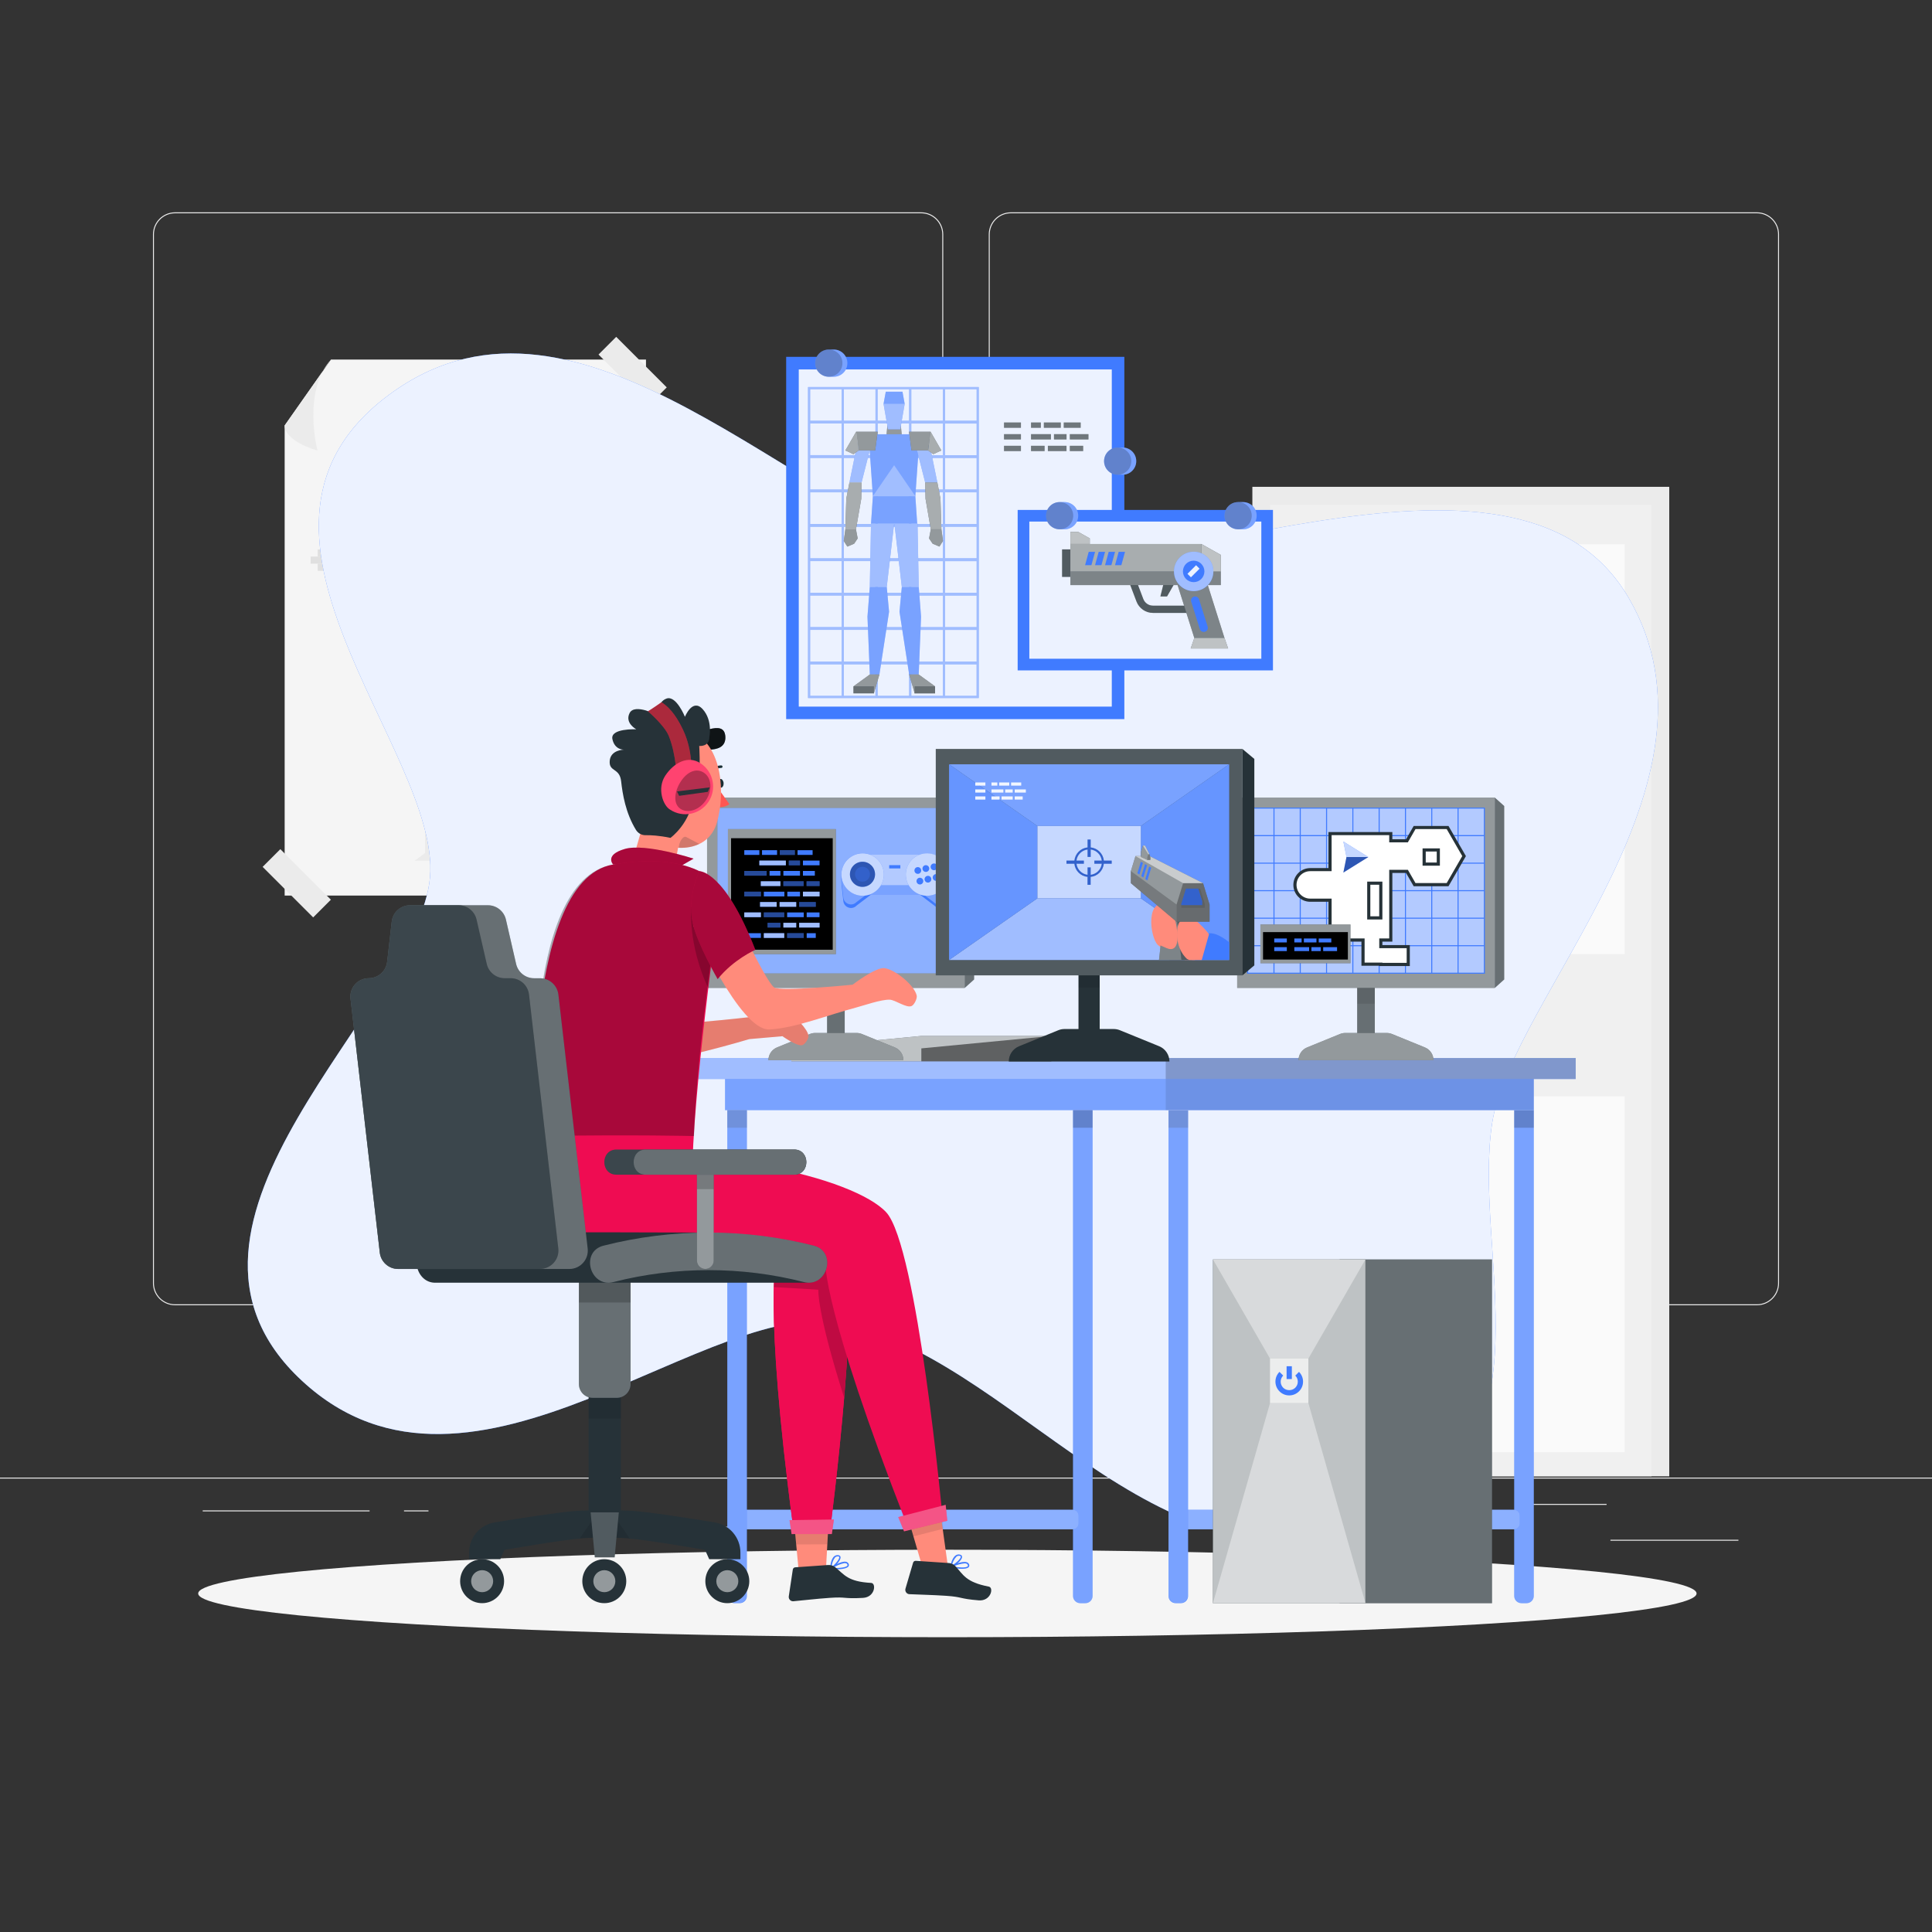 <?xml version="1.0" encoding="utf-8"?>
<!-- Generator: Adobe Illustrator 26.1.0, SVG Export Plug-In . SVG Version: 6.00 Build 0)  -->
<svg version="1.1" xmlns="http://www.w3.org/2000/svg" xmlns:xlink="http://www.w3.org/1999/xlink" x="0px" y="0px"
	 viewBox="0 0 500 500" style="enable-background:new 0 0 500 500;" xml:space="preserve">
<rect x="0" y="0" width="500" height="500" fill="#333333" stroke="none"/>
<style type="text/css">
	.st0{fill:#EBEBEB;}
	.st1{fill:#F0F0F0;}
	.st2{fill:#FAFAFA;}
	.st3{fill:#E0E0E0;}
	.st4{fill:#F5F5F5;}
	.st5{fill:#407BFF;}
	.st6{opacity:0.9;fill:#FFFFFF;}
	.st7{opacity:0.3;fill:#FFFFFF;}
	.st8{opacity:0.2;}
	.st9{opacity:0.5;fill:#FFFFFF;}
	.st10{fill:#263238;}
	.st11{opacity:0.6;fill:#FFFFFF;}
	.st12{opacity:0.9;}
	.st13{opacity:0.3;}
	.st14{fill:#FFFFFF;}
	.st15{opacity:0.4;fill:#FFFFFF;}
	.st16{opacity:0.7;fill:#FFFFFF;}
	.st17{opacity:0.2;fill:#FFFFFF;}
	.st18{opacity:0.1;}
	.st19{opacity:0.5;}
	.st20{opacity:0.3;fill:#407BFF;}
	.st21{opacity:0.4;}
	.st22{fill:#FF8B7B;}
	.st23{display:none;}
	.st24{opacity:0.6;}
	.st25{fill:#EF0C52;}
	.st26{fill:#FF5652;}
	.st27{fill:#1A2E35;}
	.st28{opacity:0.2;fill:#1A2E35;}
	.st29{fill:#FF4363;}
	.st30{fill:#F43B56;}
	.st31{opacity:0.3;enable-background:new    ;}
	.st32{fill:#FF4370;}
	.st33{opacity:0.1;fill:#FFFFFF;}
</style>
<g id="Background_Complete">
	<g>
		<rect x="416.78" y="398.49" class="st0" width="33.12" height="0.25"/>
		<rect x="322.53" y="401.21" class="st0" width="8.69" height="0.25"/>
		<rect x="396.59" y="389.21" class="st0" width="19.19" height="0.25"/>
		<rect x="52.46" y="390.89" class="st0" width="43.19" height="0.25"/>
		<rect x="104.56" y="390.89" class="st0" width="6.33" height="0.25"/>
		<rect x="131.47" y="395.11" class="st0" width="93.68" height="0.25"/>
		<g>
			<path class="st0" d="M238.4,337.8H45.3c-3.15,0-5.71-2.56-5.71-5.71V60.66c0-3.15,2.56-5.71,5.71-5.71h193.1
				c3.15,0,5.71,2.56,5.71,5.71v271.43C244.11,335.24,241.55,337.8,238.4,337.8z M45.3,55.2c-3.01,0-5.46,2.45-5.46,5.46v271.43
				c0,3.01,2.45,5.46,5.46,5.46h193.1c3.01,0,5.46-2.45,5.46-5.46V60.66c0-3.01-2.45-5.46-5.46-5.46H45.3z"/>
			<path class="st0" d="M454.7,337.8H261.6c-3.15,0-5.71-2.56-5.71-5.71V60.66c0-3.15,2.56-5.71,5.71-5.71h193.1
				c3.15,0,5.71,2.56,5.71,5.71v271.43C460.41,335.24,457.85,337.8,454.7,337.8z M261.6,55.2c-3.01,0-5.46,2.45-5.46,5.46v271.43
				c0,3.01,2.45,5.46,5.46,5.46h193.1c3.01,0,5.46-2.45,5.46-5.46V60.66c0-3.01-2.45-5.46-5.46-5.46H261.6z"/>
		</g>
		<rect y="382.4" class="st0" width="500" height="0.25"/>
	</g>
	<g>
		<g>
			<rect x="324.11" y="125.99" class="st0" width="107.89" height="256.08"/>
			<rect x="328.7" y="130.63" class="st1" width="98.72" height="251.45"/>
			<rect x="336.17" y="140.86" class="st2" width="39.57" height="106.06"/>
			<rect x="380.9" y="140.86" class="st2" width="39.57" height="106.06"/>
			<rect x="336.17" y="283.73" class="st2" width="84.3" height="92.09"/>
			<rect x="337.43" y="252.65" class="st0" width="9.34" height="24.34"/>
			
				<rect x="346.78" y="252.65" transform="matrix(-1 -1.224647e-16 1.224647e-16 -1 695.388 529.652)" class="st3" width="1.84" height="24.34"/>
			<path class="st3" d="M343.69,262.22c0,2.18-1.76,3.94-3.94,3.94c-2.18,0-3.94-1.76-3.94-3.94s1.76-3.94,3.94-3.94
				C341.93,258.28,343.69,260.04,343.69,262.22z"/>
			<rect x="340.91" y="269.03" class="st3" width="2.03" height="4.93"/>
			<path class="st1" d="M352.52,262.22c0,1.34-11.63,2.42-12.96,2.42c-1.34,0-2.42-1.08-2.42-2.42s1.08-2.42,2.42-2.42
				C340.89,259.8,352.52,260.88,352.52,262.22z"/>
		</g>
		<g>
			<g>
				<polygon class="st4" points="85.66,93.05 73.67,110.11 73.67,231.78 167.18,231.78 167.18,93.05 				"/>
				<path class="st0" d="M85.66,93.05l-11.99,17.06c0,0-0.51,3.75,8.49,6.5C82.16,116.61,78.16,101.36,85.66,93.05z"/>
				
					<rect x="160.51" y="86.75" transform="matrix(0.707 -0.707 0.707 0.707 -19.918 143.907)" class="st0" width="6.48" height="18.5"/>
				
					<rect x="73.59" y="219.36" transform="matrix(0.707 -0.707 0.707 0.707 -139.147 121.284)" class="st0" width="6.48" height="18.5"/>
				
					<rect x="160.51" y="219.36" transform="matrix(-0.707 -0.707 0.707 -0.707 117.884 506.045)" class="st0" width="6.48" height="18.5"/>
				<g>
					<rect x="93.24" y="116.59" class="st3" width="3.68" height="3.68"/>
					<polygon class="st3" points="96.92,120.26 96.91,120.26 93.24,120.26 89.57,120.26 89.57,123.94 93.24,123.94 96.91,123.94 
						96.92,123.94 100.58,123.94 100.58,120.26 					"/>
					<rect x="104.26" y="116.59" class="st0" width="3.68" height="3.68"/>
					<polygon class="st0" points="107.93,120.26 107.92,120.26 104.26,120.26 100.58,120.26 100.58,123.94 104.26,123.94 
						107.92,123.94 107.93,123.94 111.6,123.94 111.6,120.26 					"/>
					<polygon class="st3" points="96.92,123.94 96.91,123.94 93.24,123.94 89.57,123.94 85.89,123.94 85.89,127.61 89.57,127.61 
						93.24,127.61 96.91,127.61 96.92,127.61 100.58,127.61 100.58,123.94 					"/>
					<polygon class="st3" points="96.92,127.61 96.91,127.61 93.24,127.61 89.57,127.61 89.57,131.29 93.24,131.29 96.91,131.29 
						96.92,131.29 100.58,131.29 100.58,127.61 					"/>
					<polygon class="st0" points="107.93,127.61 107.92,127.61 104.26,127.61 100.58,127.61 100.58,131.29 104.26,131.29 
						107.92,131.29 107.93,131.29 111.6,131.29 111.6,127.61 					"/>
					<polygon class="st3" points="96.92,131.29 96.91,131.29 93.24,131.29 93.24,134.96 96.91,134.96 96.92,134.96 100.58,134.96 
						100.58,131.29 					"/>
					<polygon class="st0" points="104.26,131.29 100.58,131.29 100.58,134.96 104.26,134.96 107.93,134.96 107.93,131.29 					"/>
					<rect x="96.91" y="134.96" class="st3" width="3.68" height="3.68"/>
					<rect x="100.58" y="134.96" class="st0" width="3.68" height="3.68"/>
					<polygon class="st0" points="111.6,123.94 107.93,123.94 107.92,123.94 104.26,123.94 100.58,123.94 100.58,127.61 
						104.26,127.61 107.92,127.61 107.93,127.61 111.6,127.61 115.27,127.61 115.27,123.94 					"/>
				</g>
				<g>
					<rect x="84.06" y="140.36" class="st3" width="1.84" height="1.84"/>
					<polygon class="st3" points="85.9,142.2 85.89,142.2 84.06,142.2 82.22,142.2 82.22,144.04 84.06,144.04 85.89,144.04 
						85.9,144.04 87.73,144.04 87.73,142.2 					"/>
					<rect x="89.57" y="140.36" class="st0" width="1.84" height="1.84"/>
					<polygon class="st0" points="91.41,142.2 91.4,142.2 89.57,142.2 87.73,142.2 87.73,144.04 89.57,144.04 91.4,144.04 
						91.41,144.04 93.24,144.04 93.24,142.2 					"/>
					<polygon class="st3" points="85.9,144.04 85.89,144.04 84.06,144.04 82.22,144.04 80.39,144.04 80.39,145.88 82.22,145.88 
						84.06,145.88 85.89,145.88 85.9,145.88 87.73,145.88 87.73,144.04 					"/>
					<polygon class="st3" points="85.9,145.88 85.89,145.88 84.06,145.88 82.22,145.88 82.22,147.72 84.06,147.72 85.89,147.72 
						85.9,147.72 87.73,147.72 87.73,145.88 					"/>
					<polygon class="st0" points="91.41,145.88 91.4,145.88 89.57,145.88 87.73,145.88 87.73,147.72 89.57,147.72 91.4,147.72 
						91.41,147.72 93.24,147.72 93.24,145.88 					"/>
					<polygon class="st3" points="85.9,147.72 85.89,147.72 84.06,147.72 84.06,149.55 85.89,149.55 85.9,149.55 87.73,149.55 
						87.73,147.72 					"/>
					<polygon class="st0" points="89.57,147.72 87.73,147.72 87.73,149.55 89.57,149.55 91.41,149.55 91.41,147.72 					"/>
					<rect x="85.89" y="149.55" class="st3" width="1.84" height="1.84"/>
					<rect x="87.73" y="149.55" class="st0" width="1.84" height="1.84"/>
					<polygon class="st0" points="93.24,144.04 91.41,144.04 91.4,144.04 89.57,144.04 87.73,144.04 87.73,145.88 89.57,145.88 
						91.4,145.88 91.41,145.88 93.24,145.88 95.08,145.88 95.08,144.04 					"/>
				</g>
				<g>
					<rect x="104.35" y="147.72" class="st3" width="1.15" height="1.15"/>
					<polygon class="st3" points="105.5,148.86 105.49,148.86 104.35,148.86 103.2,148.86 103.2,150.01 104.35,150.01 
						105.49,150.01 105.5,150.01 106.64,150.01 106.64,148.86 					"/>
					<rect x="107.79" y="147.72" class="st0" width="1.15" height="1.15"/>
					<polygon class="st0" points="108.94,148.86 108.94,148.86 107.79,148.86 106.64,148.86 106.64,150.01 107.79,150.01 
						108.94,150.01 108.94,150.01 110.08,150.01 110.08,148.86 					"/>
					<polygon class="st3" points="105.5,150.01 105.49,150.01 104.35,150.01 103.2,150.01 102.05,150.01 102.05,151.16 
						103.2,151.16 104.35,151.16 105.49,151.16 105.5,151.16 106.64,151.16 106.64,150.01 					"/>
					<polygon class="st3" points="105.5,151.16 105.49,151.16 104.35,151.16 103.2,151.16 103.2,152.31 104.35,152.31 
						105.49,152.31 105.5,152.31 106.64,152.31 106.64,151.16 					"/>
					<polygon class="st0" points="108.94,151.16 108.94,151.16 107.79,151.16 106.64,151.16 106.64,152.31 107.79,152.31 
						108.94,152.31 108.94,152.31 110.08,152.31 110.08,151.16 					"/>
					<polygon class="st3" points="105.5,152.31 105.49,152.31 104.35,152.31 104.35,153.46 105.49,153.46 105.5,153.46 
						106.64,153.46 106.64,152.31 					"/>
					<polygon class="st0" points="107.79,152.31 106.64,152.31 106.64,153.46 107.79,153.46 108.94,153.46 108.94,152.31 					"/>
					<rect x="105.49" y="153.46" class="st3" width="1.15" height="1.15"/>
					<rect x="106.64" y="153.46" class="st0" width="1.15" height="1.15"/>
					<polygon class="st0" points="110.08,150.01 108.94,150.01 108.94,150.01 107.79,150.01 106.64,150.01 106.64,151.16 
						107.79,151.16 108.94,151.16 108.94,151.16 110.08,151.16 111.23,151.16 111.23,150.01 					"/>
				</g>
				<g>
					<path class="st0" d="M139.45,136.01c0,5.01-4.06,3.95-9.07,3.95c-5.01,0-9.07,1.06-9.07-3.95c0-5.01,4.06-9.07,9.07-9.07
						C135.39,126.94,139.45,131,139.45,136.01z"/>
					<g>
						<path class="st3" d="M133.89,137.24c0-0.51-1.57-0.92-3.51-0.92c-1.94,0-3.51,0.41-3.51,0.92l-0.9,6.83
							c0,0.64,1.97,1.15,4.41,1.15c2.43,0,4.41-0.52,4.41-1.15L133.89,137.24z"/>
					</g>
					<path class="st4" d="M121.5,134.18c0.66,0.47,1.45,0.75,2.32,0.75c2.21,0,4-1.79,4-4c0-1.23-0.57-2.32-1.44-3.05
						C123.91,129.11,122.07,131.41,121.5,134.18z"/>
					<path class="st4" d="M139.44,135.72c-0.09-2.76-1.4-5.2-3.41-6.81c-0.76,0.73-1.23,1.74-1.23,2.88c0,2.21,1.79,4,4,4
						C139.01,135.79,139.23,135.76,139.44,135.72z"/>
				</g>
				<g>
					<path class="st0" d="M152.41,126.72c-1.22,3.47-3.78,1.74-7.25,0.52c-3.47-1.22-6.54-1.48-5.32-4.95
						c1.22-3.47,5.03-5.29,8.5-4.06C151.81,119.44,153.63,123.25,152.41,126.72z"/>
					<g>
						<path class="st3" d="M148.26,126.21c0.12-0.35-0.86-1.02-2.21-1.49c-1.34-0.47-2.53-0.57-2.66-0.22l-2.29,4.51
							c-0.16,0.44,1.09,1.28,2.77,1.88c1.69,0.6,3.18,0.72,3.34,0.28L148.26,126.21z"/>
					</g>
					<path class="st4" d="M140.42,121.07c0.34,0.49,0.82,0.88,1.42,1.09c1.53,0.54,3.21-0.26,3.75-1.79
						c0.3-0.85,0.17-1.75-0.26-2.47C143.33,118.14,141.49,119.28,140.42,121.07z"/>
					<path class="st4" d="M152.47,126.52c0.61-1.93,0.3-3.94-0.7-5.55c-0.7,0.32-1.28,0.91-1.56,1.69
						c-0.54,1.53,0.26,3.21,1.79,3.75C152.16,126.46,152.31,126.49,152.47,126.52z"/>
				</g>
				<g>
					<path class="st2" d="M142.03,152.93c-5.42,0-10.11,3.12-12.39,7.65l1.39,2.1h2.78v0l1.88,2.08h2.26l1.62,1.83l2.46,0.22
						l-3.46,0.61l-0.78,1.52l-2.84,0.31l-1.33,1.79h-2.46l-1.51,2c2.29,4.53,6.97,7.65,12.39,7.65c7.67,0,13.88-6.22,13.88-13.88
						S149.7,152.93,142.03,152.93z"/>
					<path class="st3" d="M143.51,158.82c0.34,1.17-0.34,2.4-1.51,2.74c-1.17,0.34-2.4-0.34-2.74-1.51L143.51,158.82z"/>
					<path class="st3" d="M139.14,159.61c-0.34-1.17,0.34-2.4,1.51-2.74s2.4,0.34,2.74,1.51L139.14,159.61z"/>
					<path class="st3" d="M126.43,166.29h-1.29v-1.29c0-0.5-0.41-0.91-0.91-0.91l0,0c-0.5,0-0.91,0.41-0.91,0.91v1.29h-1.29
						c-0.5,0-0.91,0.41-0.91,0.91l0,0c0,0.5,0.41,0.91,0.91,0.91h1.29v1.29c0,0.5,0.41,0.91,0.91,0.91l0,0
						c0.5,0,0.91-0.41,0.91-0.91v-1.29h1.29c0.5,0,0.91-0.41,0.91-0.91l0,0C127.34,166.69,126.93,166.29,126.43,166.29z"/>
					<path class="st3" d="M113.89,166.29h-1.29v-1.29c0-0.5-0.41-0.91-0.91-0.91l0,0c-0.5,0-0.91,0.41-0.91,0.91v1.29h-1.29
						c-0.5,0-0.91,0.41-0.91,0.91l0,0c0,0.5,0.41,0.91,0.91,0.91h1.29v1.29c0,0.5,0.41,0.91,0.91,0.91l0,0
						c0.5,0,0.91-0.41,0.91-0.91v-1.29h1.29c0.5,0,0.91-0.41,0.91-0.91l0,0C114.79,166.69,114.39,166.29,113.89,166.29z"/>
					<path class="st3" d="M101.34,166.29h-1.29v-1.29c0-0.5-0.41-0.91-0.91-0.91l0,0c-0.5,0-0.91,0.41-0.91,0.91v1.29h-1.29
						c-0.5,0-0.91,0.41-0.91,0.91l0,0c0,0.5,0.41,0.91,0.91,0.91h1.29v1.29c0,0.5,0.41,0.91,0.91,0.91l0,0
						c0.5,0,0.91-0.41,0.91-0.91v-1.29h1.29c0.5,0,0.91-0.41,0.91-0.91l0,0C102.25,166.69,101.84,166.29,101.34,166.29z"/>
				</g>
			</g>
			<g>
				<rect x="110" y="183.81" class="st0" width="6.41" height="38.71"/>
				<polygon class="st0" points="118.7,222.78 107.29,222.78 110,220.74 116.42,220.74 				"/>
				<polygon class="st3" points="133.57,222.82 131.51,222.82 131.53,221.05 				"/>
				<polygon class="st3" points="131.53,184.19 131.51,222.82 118.7,222.78 116.42,220.74 116.42,184.12 				"/>
			</g>
		</g>
	</g>
</g>
<g id="Background_Simple">
	<g>
		<path class="st5" d="M386.17,290.65c-5.18,33.75,16.31,83.35-26.67,102.18c-57.4,25.14-93.37-38.5-139.95-50.15
			c-35.58-8.9-97.07,55.7-141.38,14.69c-44.36-41.05,30.31-96.98,33.12-130.37c2.78-33.04-59.05-90.58-9.45-125.67
			c48.64-34.4,103.97,31.31,150.02,43.58c40.86,10.89,140.14-40.88,169.66,9.87C449.48,202.84,391.17,258.07,386.17,290.65z"/>
		<path class="st6" d="M386.17,290.65c-5.18,33.75,16.31,83.35-26.67,102.18c-57.4,25.14-93.37-38.5-139.95-50.15
			c-35.58-8.9-97.07,55.7-141.38,14.69c-44.36-41.05,30.31-96.98,33.12-130.37c2.78-33.04-59.05-90.58-9.45-125.67
			c48.64-34.4,103.97,31.31,150.02,43.58c40.86,10.89,140.14-40.88,169.66,9.87C449.48,202.84,391.17,258.07,386.17,290.65z"/>
	</g>
</g>
<g id="Shadow">
	<ellipse id="_x3C_Path_x3E__1_" class="st4" cx="245.18" cy="412.39" rx="193.89" ry="11.32"/>
</g>
<g id="Character_Model">
	<g>
		<g>
			<rect x="203.46" y="92.35" class="st5" width="87.52" height="93.76"/>
			<rect x="206.72" y="95.61" class="st6" width="81.01" height="87.26"/>
		</g>
		<g>
			<path class="st5" d="M215.78,90.46c-0.22,0-1.07,0-1.29,0c-1.95,0-3.52,1.58-3.52,3.52c0,1.95,1.58,3.52,3.52,3.52
				c0.22,0,1.07,0,1.29,0c1.95,0,3.52-1.58,3.52-3.52C219.3,92.03,217.73,90.46,215.78,90.46z"/>
			<path class="st7" d="M215.78,90.46c-0.22,0-1.07,0-1.29,0c-1.95,0-3.52,1.58-3.52,3.52c0,1.95,1.58,3.52,3.52,3.52
				c0.22,0,1.07,0,1.29,0c1.95,0,3.52-1.58,3.52-3.52C219.3,92.03,217.73,90.46,215.78,90.46z"/>
			<path class="st8" d="M218.02,93.98c0,1.95-1.58,3.52-3.52,3.52c-1.95,0-3.52-1.58-3.52-3.52c0-1.95,1.58-3.52,3.52-3.52
				C216.44,90.46,218.02,92.03,218.02,93.98z"/>
		</g>
		<g>
			<path class="st5" d="M290.54,115.82c-0.22,0-1.07,0-1.29,0c-1.95,0-3.52,1.58-3.52,3.52c0,1.95,1.58,3.52,3.52,3.52
				c0.22,0,1.07,0,1.29,0c1.95,0,3.52-1.58,3.52-3.52C294.07,117.4,292.49,115.82,290.54,115.82z"/>
			<path class="st7" d="M290.54,115.82c-0.22,0-1.07,0-1.29,0c-1.95,0-3.52,1.58-3.52,3.52c0,1.95,1.58,3.52,3.52,3.52
				c0.22,0,1.07,0,1.29,0c1.95,0,3.52-1.58,3.52-3.52C294.07,117.4,292.49,115.82,290.54,115.82z"/>
			<path class="st8" d="M292.78,119.34c0,1.95-1.58,3.52-3.52,3.52c-1.95,0-3.52-1.58-3.52-3.52c0-1.95,1.58-3.52,3.52-3.52
				C291.2,115.82,292.78,117.4,292.78,119.34z"/>
		</g>
		<g>
			<g>
				<path class="st5" d="M209.12,100.17v80.48h44.18v-80.48H209.12z M244.57,100.71h8.19v8.19h-8.19V100.71z M244.57,109.61h8.19
					v8.19h-8.19V109.61z M244.57,118.51h8.19v8.19h-8.19V118.51z M244.57,127.41h8.19v8.19h-8.19V127.41z M244.57,136.31h8.19v8.18
					h-8.19V136.31z M244.57,145.22h8.19v8.19h-8.19V145.22z M244.57,154.12h8.19v8.19h-8.19V154.12z M244.57,163.02h8.19v8.19h-8.19
					V163.02z M217.84,171.2h-8.18v-8.19h8.18V171.2z M217.84,162.3h-8.18v-8.19h8.18V162.3z M217.84,153.4h-8.18v-8.19h8.18V153.4z
					 M217.84,144.5h-8.18v-8.18h8.18V144.5z M217.84,135.6h-8.18v-8.19h8.18V135.6z M217.84,126.7h-8.18v-8.19h8.18V126.7z
					 M217.84,117.79h-8.18v-8.19h8.18V117.79z M226.57,171.2h-8.19v-8.19h8.19V171.2z M235.3,118.51v8.19h-8.18v-8.19H235.3z
					 M235.3,127.41v8.19h-8.18v-8.19H235.3z M235.3,136.31v8.18h-8.18v-8.18H235.3z M235.3,145.22v8.19h-8.18v-8.19H235.3z
					 M235.3,154.12v8.19h-8.18v-8.19H235.3z M235.3,117.79h-8.18v-8.19h8.18V117.79z M226.57,117.79h-8.19v-8.19h8.19V117.79z
					 M226.57,126.7h-8.19v-8.19h8.19V126.7z M226.57,135.6h-8.19v-8.19h8.19V135.6z M226.57,144.5h-8.19v-8.18h8.19V144.5z
					 M226.57,153.4h-8.19v-8.19h8.19V153.4z M226.57,162.3h-8.19v-8.19h8.19V162.3z M227.11,163.02h8.18v8.19h-8.18V163.02z
					 M235.84,163.02h8.19v8.19h-8.19V163.02z M235.84,154.12h8.19v8.19h-8.19V154.12z M235.84,145.22h8.19v8.19h-8.19V145.22z
					 M235.84,136.31h8.19v8.18h-8.19V136.31z M235.84,127.41h8.19v8.19h-8.19V127.41z M235.84,118.51h8.19v8.19h-8.19V118.51z
					 M235.84,109.61h8.19v8.19h-8.19V109.61z M235.84,100.71h8.19v8.19h-8.19V100.71z M227.11,100.71h8.18v8.19h-8.18V100.71z
					 M218.39,100.71h8.19v8.19h-8.19V100.71z M209.66,100.71h8.18v8.19h-8.18V100.71z M217.84,180.1h-8.18v-8.18h8.18V180.1z
					 M226.57,180.1h-8.19v-8.18h8.19V180.1z M235.3,180.1h-8.18v-8.18h8.18V180.1z M244.03,180.1h-8.19v-8.18h8.19V180.1z
					 M252.75,180.1h-8.19v-8.18h8.19V180.1z"/>
				<path class="st9" d="M209.12,100.17v80.48h44.18v-80.48H209.12z M244.57,100.71h8.19v8.19h-8.19V100.71z M244.57,109.61h8.19
					v8.19h-8.19V109.61z M244.57,118.51h8.19v8.19h-8.19V118.51z M244.57,127.41h8.19v8.19h-8.19V127.41z M244.57,136.31h8.19v8.18
					h-8.19V136.31z M244.57,145.22h8.19v8.19h-8.19V145.22z M244.57,154.12h8.19v8.19h-8.19V154.12z M244.57,163.02h8.19v8.19h-8.19
					V163.02z M217.84,171.2h-8.18v-8.19h8.18V171.2z M217.84,162.3h-8.18v-8.19h8.18V162.3z M217.84,153.4h-8.18v-8.19h8.18V153.4z
					 M217.84,144.5h-8.18v-8.18h8.18V144.5z M217.84,135.6h-8.18v-8.19h8.18V135.6z M217.84,126.7h-8.18v-8.19h8.18V126.7z
					 M217.84,117.79h-8.18v-8.19h8.18V117.79z M226.57,171.2h-8.19v-8.19h8.19V171.2z M235.3,118.51v8.19h-8.18v-8.19H235.3z
					 M235.3,127.41v8.19h-8.18v-8.19H235.3z M235.3,136.31v8.18h-8.18v-8.18H235.3z M235.3,145.22v8.19h-8.18v-8.19H235.3z
					 M235.3,154.12v8.19h-8.18v-8.19H235.3z M235.3,117.79h-8.18v-8.19h8.18V117.79z M226.57,117.79h-8.19v-8.19h8.19V117.79z
					 M226.57,126.7h-8.19v-8.19h8.19V126.7z M226.57,135.6h-8.19v-8.19h8.19V135.6z M226.57,144.5h-8.19v-8.18h8.19V144.5z
					 M226.57,153.4h-8.19v-8.19h8.19V153.4z M226.57,162.3h-8.19v-8.19h8.19V162.3z M227.11,163.02h8.18v8.19h-8.18V163.02z
					 M235.84,163.02h8.19v8.19h-8.19V163.02z M235.84,154.12h8.19v8.19h-8.19V154.12z M235.84,145.22h8.19v8.19h-8.19V145.22z
					 M235.84,136.31h8.19v8.18h-8.19V136.31z M235.84,127.41h8.19v8.19h-8.19V127.41z M235.84,118.51h8.19v8.19h-8.19V118.51z
					 M235.84,109.61h8.19v8.19h-8.19V109.61z M235.84,100.71h8.19v8.19h-8.19V100.71z M227.11,100.71h8.18v8.19h-8.18V100.71z
					 M218.39,100.71h8.19v8.19h-8.19V100.71z M209.66,100.71h8.18v8.19h-8.18V100.71z M217.84,180.1h-8.18v-8.18h8.18V180.1z
					 M226.57,180.1h-8.19v-8.18h8.19V180.1z M235.3,180.1h-8.18v-8.18h8.18V180.1z M244.03,180.1h-8.19v-8.18h8.19V180.1z
					 M252.75,180.1h-8.19v-8.18h8.19V180.1z"/>
			</g>
			<g>
				<polygon class="st10" points="233.44,113.56 229.36,113.56 229.99,106.08 232.8,106.08 				"/>
				<polygon class="st9" points="233.44,113.56 229.36,113.56 229.99,106.08 232.8,106.08 				"/>
				<polygon class="st5" points="232.99,111.11 229.81,111.11 228.66,104.52 234.13,104.52 				"/>
				<polygon class="st9" points="232.99,111.11 229.81,111.11 228.66,104.52 234.13,104.52 				"/>
				<polygon class="st5" points="229.24,101.37 233.56,101.37 234.13,104.52 228.66,104.52 				"/>
				<polygon class="st7" points="229.24,101.37 233.56,101.37 234.13,104.52 228.66,104.52 				"/>
				<g>
					<polygon class="st5" points="225.9,128.41 236.89,128.41 237.37,135.52 225.42,135.52 					"/>
					<polygon class="st7" points="225.9,128.41 236.89,128.41 237.37,135.52 225.42,135.52 					"/>
				</g>
				<g>
					<polygon class="st5" points="229.49,151.89 225.1,151.89 224.5,159.6 225.11,174.56 227.59,174.56 230.09,158.32 					"/>
					<polygon class="st7" points="229.49,151.89 225.1,151.89 224.5,159.6 225.11,174.56 227.59,174.56 230.09,158.32 					"/>
				</g>
				<g>
					<polygon class="st5" points="225.42,135.52 225.1,151.89 229.49,151.89 231.4,135.52 					"/>
					<polygon class="st9" points="225.42,135.52 225.1,151.89 229.49,151.89 231.4,135.52 					"/>
				</g>
				<g>
					<polygon class="st5" points="233.39,151.89 237.77,151.89 238.37,159.6 237.76,174.56 235.29,174.56 232.79,158.32 					"/>
					<polygon class="st7" points="233.39,151.89 237.77,151.89 238.37,159.6 237.76,174.56 235.29,174.56 232.79,158.32 					"/>
				</g>
				<g>
					<polygon class="st5" points="237.45,135.52 237.77,151.89 233.39,151.89 231.47,135.52 					"/>
					<polygon class="st9" points="237.45,135.52 237.77,151.89 233.39,151.89 231.47,135.52 					"/>
				</g>
				<g>
					<polygon class="st5" points="236.89,128.41 225.9,128.41 224.79,112.39 238.01,112.39 					"/>
					<polygon class="st7" points="236.89,128.41 225.9,128.41 224.79,112.39 238.01,112.39 					"/>
					<polygon class="st7" points="225.9,128.41 231.4,120.4 236.89,128.41 					"/>
				</g>
				<g>
					<polygon class="st10" points="220.87,177.63 225.11,174.56 227.59,174.56 226.15,179.45 					"/>
					<polygon class="st9" points="220.87,177.63 225.11,174.56 227.59,174.56 226.15,179.45 					"/>
					<rect x="220.87" y="177.63" class="st10" width="5.28" height="1.81"/>
					<rect x="220.87" y="177.63" class="st7" width="5.28" height="1.81"/>
				</g>
				<g>
					<polygon class="st10" points="242,177.63 237.76,174.56 235.29,174.56 236.72,179.45 					"/>
					<polygon class="st9" points="242,177.63 237.76,174.56 235.29,174.56 236.72,179.45 					"/>
					
						<rect x="236.72" y="177.63" transform="matrix(-1 -1.224647e-16 1.224647e-16 -1 478.719 357.079)" class="st10" width="5.28" height="1.81"/>
					
						<rect x="236.72" y="177.63" transform="matrix(-1 -1.224647e-16 1.224647e-16 -1 478.719 357.079)" class="st7" width="5.28" height="1.81"/>
				</g>
				<g>
					<polygon class="st5" points="222.97,124.88 219.83,124.88 222.37,112.39 226.15,112.39 					"/>
					<polygon class="st10" points="222.97,124.88 219.83,124.88 219.02,129.05 218.78,136.99 221.52,136.99 222.9,129.05 					"/>
					<polygon class="st10" points="221.52,136.99 218.78,136.99 218.36,140 219.29,141.46 221.05,140.71 221.97,139.34 					"/>
					<polygon class="st9" points="222.97,124.88 219.83,124.88 222.37,112.39 226.15,112.39 					"/>
					<polygon class="st11" points="222.97,124.88 219.83,124.88 219.02,129.05 218.78,136.99 221.52,136.99 222.9,129.05 					"/>
					<polygon class="st9" points="221.52,136.99 218.78,136.99 218.36,140 219.29,141.46 221.05,140.71 221.97,139.34 					"/>
					<g>
						<polygon class="st10" points="226.5,116.58 222.2,116.58 221.57,111.73 227.14,111.73 						"/>
						<polygon class="st10" points="221.57,111.73 218.78,116.58 220.87,117.54 222.2,116.58 						"/>
						<polygon class="st9" points="226.5,116.58 222.2,116.58 221.57,111.73 227.14,111.73 						"/>
						<polygon class="st11" points="221.57,111.73 218.78,116.58 220.87,117.54 222.2,116.58 						"/>
					</g>
				</g>
				<g>
					<polygon class="st5" points="239.44,124.88 242.59,124.88 240.04,112.39 236.26,112.39 					"/>
					<polygon class="st9" points="239.44,124.88 242.59,124.88 240.04,112.39 236.26,112.39 					"/>
					<polygon class="st10" points="239.44,124.88 242.59,124.88 243.39,129.05 243.64,136.99 240.89,136.99 239.52,129.05 					"/>
					<polygon class="st11" points="239.44,124.88 242.59,124.88 243.39,129.05 243.64,136.99 240.89,136.99 239.52,129.05 					"/>
					<polygon class="st10" points="240.89,136.99 243.64,136.99 244.05,140 243.12,141.46 241.37,140.71 240.44,139.34 					"/>
					<polygon class="st9" points="240.89,136.99 243.64,136.99 244.05,140 243.12,141.46 241.37,140.71 240.44,139.34 					"/>
					<g>
						<polygon class="st10" points="235.9,116.58 240.2,116.58 240.83,111.73 235.26,111.73 						"/>
						<polygon class="st9" points="235.9,116.58 240.2,116.58 240.83,111.73 235.26,111.73 						"/>
						<polygon class="st10" points="240.83,111.73 243.62,116.58 241.53,117.54 240.2,116.58 						"/>
						<polygon class="st11" points="240.83,111.73 243.62,116.58 241.53,117.54 240.2,116.58 						"/>
					</g>
				</g>
			</g>
		</g>
		<g>
			<g>
				<g class="st12">
					<rect x="276.87" y="112.36" class="st10" width="4.82" height="1.37"/>
					<rect x="259.84" y="112.36" class="st10" width="4.38" height="1.37"/>
					<rect x="266.83" y="112.36" class="st10" width="5.15" height="1.37"/>
					<rect x="272.77" y="112.36" class="st10" width="3.25" height="1.37"/>
				</g>
				<g class="st12">
					<g>
						<rect x="259.84" y="109.34" class="st10" width="4.38" height="1.37"/>
						<rect x="266.83" y="109.34" class="st10" width="2.54" height="1.37"/>
						<rect x="275.3" y="109.34" class="st10" width="4.38" height="1.37"/>
						<rect x="270.15" y="109.34" class="st10" width="4.38" height="1.37"/>
					</g>
					<g>
						<rect x="266.83" y="115.37" class="st10" width="3.51" height="1.37"/>
						<rect x="271.19" y="115.37" class="st10" width="4.82" height="1.37"/>
						<rect x="276.87" y="115.37" class="st10" width="3.45" height="1.37"/>
						<rect x="259.84" y="115.37" class="st10" width="4.38" height="1.37"/>
					</g>
				</g>
			</g>
			<g class="st13">
				<g class="st12">
					<rect x="276.87" y="112.36" class="st14" width="4.82" height="1.37"/>
					<rect x="259.84" y="112.36" class="st14" width="4.38" height="1.37"/>
					<rect x="266.83" y="112.36" class="st14" width="5.15" height="1.37"/>
					<rect x="272.77" y="112.36" class="st14" width="3.25" height="1.37"/>
				</g>
				<g class="st12">
					<g>
						<rect x="259.84" y="109.34" class="st14" width="4.38" height="1.37"/>
						<rect x="266.83" y="109.34" class="st14" width="2.54" height="1.37"/>
						<rect x="275.3" y="109.34" class="st14" width="4.38" height="1.37"/>
						<rect x="270.15" y="109.34" class="st14" width="4.38" height="1.37"/>
					</g>
					<g>
						<rect x="266.83" y="115.37" class="st14" width="3.51" height="1.37"/>
						<rect x="271.19" y="115.37" class="st14" width="4.82" height="1.37"/>
						<rect x="276.87" y="115.37" class="st14" width="3.45" height="1.37"/>
						<rect x="259.84" y="115.37" class="st14" width="4.38" height="1.37"/>
					</g>
				</g>
			</g>
		</g>
	</g>
</g>
<g id="Gun_Model">
	<g>
		<g>
			<rect x="263.37" y="131.97" class="st5" width="66.07" height="41.53"/>
			<rect x="266.39" y="134.98" class="st6" width="60.04" height="35.5"/>
		</g>
		<g>
			<g>
				<g>
					<path class="st10" d="M307.68,158.62h-9.31c-1.87,0-3.57-1.18-4.24-2.93l-1.94-5.12l1.76-0.66l1.94,5.12
						c0.39,1.02,1.38,1.71,2.48,1.71h9.31V158.62z"/>
				</g>
				<polygon class="st10" points="301.33,150.24 300.31,154.36 302.03,154.36 304.39,150.24 				"/>
			</g>
			<g class="st8">
				<g>
					<path class="st14" d="M307.68,158.62h-9.31c-1.87,0-3.57-1.18-4.24-2.93l-1.94-5.12l1.76-0.66l1.94,5.12
						c0.39,1.02,1.38,1.71,2.48,1.71h9.31V158.62z"/>
				</g>
				<polygon class="st14" points="301.33,150.24 300.31,154.36 302.03,154.36 304.39,150.24 				"/>
			</g>
			<polygon class="st10" points="316.9,165.12 309.09,165.12 304.39,150.24 312.2,150.24 			"/>
			<polygon class="st15" points="316.9,165.12 309.09,165.12 304.39,150.24 312.2,150.24 			"/>
			<path class="st5" d="M311.53,163.55L311.53,163.55c-0.46,0-0.87-0.3-1.01-0.74l-2.23-7.07c-0.22-0.68,0.29-1.38,1.01-1.38l0,0
				c0.46,0,0.87,0.3,1.01,0.74l2.23,7.07C312.76,162.85,312.25,163.55,311.53,163.55z"/>
			<polygon class="st10" points="317.84,167.82 308.15,167.82 309.09,165.12 316.9,165.12 			"/>
			<polygon class="st16" points="317.84,167.82 308.15,167.82 309.09,165.12 316.9,165.12 			"/>
			<g>
				<rect x="274.87" y="142.18" class="st10" width="2.14" height="7.12"/>
				<rect x="274.87" y="142.18" class="st17" width="2.14" height="7.12"/>
			</g>
			<g>
				<polygon class="st10" points="277.02,137.65 277.02,140.79 282.04,140.79 282.04,139.34 279.03,137.65 				"/>
				<polygon class="st16" points="277.02,137.65 277.02,140.79 282.04,140.79 282.04,139.34 279.03,137.65 				"/>
			</g>
			<g>
				<rect x="277.02" y="140.79" class="st10" width="33.9" height="7.09"/>
				<rect x="277.02" y="140.79" class="st11" width="33.9" height="7.09"/>
			</g>
			<g>
				<rect x="277.02" y="147.88" class="st10" width="38.93" height="3.54"/>
				<rect x="277.02" y="147.88" class="st15" width="38.93" height="3.54"/>
				<g>
					<polygon class="st10" points="315.95,147.88 310.92,147.88 310.92,140.79 315.95,143.61 					"/>
					<polygon class="st16" points="315.95,147.88 310.92,147.88 310.92,140.79 315.95,143.61 					"/>
				</g>
			</g>
			<polygon class="st5" points="282.46,146.26 280.82,146.26 281.76,142.81 283.4,142.81 			"/>
			<polygon class="st5" points="285.05,146.26 283.4,146.26 284.34,142.81 285.99,142.81 			"/>
			<polygon class="st5" points="287.63,146.26 285.99,146.26 286.93,142.81 288.57,142.81 			"/>
			<polygon class="st5" points="290.21,146.26 288.57,146.26 289.51,142.81 291.15,142.81 			"/>
			<path class="st5" d="M314.02,147.88c0,2.82-2.29,5.1-5.1,5.1c-2.82,0-5.1-2.29-5.1-5.1c0-2.82,2.29-5.1,5.1-5.1
				C311.74,142.78,314.02,145.06,314.02,147.88z"/>
			<path class="st9" d="M314.02,147.88c0,2.82-2.29,5.1-5.1,5.1c-2.82,0-5.1-2.29-5.1-5.1c0-2.82,2.29-5.1,5.1-5.1
				C311.74,142.78,314.02,145.06,314.02,147.88z"/>
			<path class="st5" d="M311.7,147.88c0,1.54-1.25,2.78-2.78,2.78c-1.54,0-2.78-1.25-2.78-2.78c0-1.54,1.25-2.78,2.78-2.78
				C310.45,145.1,311.7,146.34,311.7,147.88z"/>
			
				<rect x="308.28" y="146.31" transform="matrix(0.707 0.707 -0.707 0.707 195.029 -175.117)" class="st6" width="1.27" height="3.15"/>
		</g>
		<g>
			<path class="st5" d="M275.52,129.94c-0.22,0-1.07,0-1.29,0c-1.95,0-3.52,1.58-3.52,3.52s1.58,3.52,3.52,3.52
				c0.22,0,1.07,0,1.29,0c1.95,0,3.52-1.58,3.52-3.52S277.46,129.94,275.52,129.94z"/>
			<path class="st7" d="M275.52,129.94c-0.22,0-1.07,0-1.29,0c-1.95,0-3.52,1.58-3.52,3.52s1.58,3.52,3.52,3.52
				c0.22,0,1.07,0,1.29,0c1.95,0,3.52-1.58,3.52-3.52S277.46,129.94,275.52,129.94z"/>
			<path class="st8" d="M277.75,133.46c0,1.95-1.58,3.52-3.52,3.52c-1.95,0-3.52-1.58-3.52-3.52c0-1.95,1.58-3.52,3.52-3.52
				C276.18,129.94,277.75,131.51,277.75,133.46z"/>
		</g>
		<g>
			<path class="st5" d="M321.71,129.94c-0.22,0-1.07,0-1.29,0c-1.95,0-3.52,1.58-3.52,3.52s1.58,3.52,3.52,3.52
				c0.22,0,1.07,0,1.29,0c1.95,0,3.52-1.58,3.52-3.52S323.66,129.94,321.71,129.94z"/>
			<path class="st7" d="M321.71,129.94c-0.22,0-1.07,0-1.29,0c-1.95,0-3.52,1.58-3.52,3.52s1.58,3.52,3.52,3.52
				c0.22,0,1.07,0,1.29,0c1.95,0,3.52-1.58,3.52-3.52S323.66,129.94,321.71,129.94z"/>
			<path class="st8" d="M323.95,133.46c0,1.95-1.58,3.52-3.52,3.52c-1.95,0-3.52-1.58-3.52-3.52c0-1.95,1.58-3.52,3.52-3.52
				C322.37,129.94,323.95,131.51,323.95,133.46z"/>
		</g>
	</g>
</g>
<g id="Desk">
	<g>
		<g>
			<path class="st5" d="M393.74,414.9h1.34c1.03,0,1.86-0.83,1.86-1.86V287.3h-5.06v125.74C391.88,414.07,392.71,414.9,393.74,414.9
				z"/>
			<path class="st7" d="M393.74,414.9h1.34c1.03,0,1.86-0.83,1.86-1.86V287.3h-5.06v125.74C391.88,414.07,392.71,414.9,393.74,414.9
				z"/>
			<path class="st5" d="M393.32,394.26v-2.01c0-0.84-0.68-1.53-1.53-1.53h-87.96v5.06h87.96
				C392.64,395.79,393.32,395.1,393.32,394.26z"/>
			<path class="st15" d="M393.32,394.26v-2.01c0-0.84-0.68-1.53-1.53-1.53h-87.96v5.06h87.96
				C392.64,395.79,393.32,395.1,393.32,394.26z"/>
			<path class="st5" d="M304.27,414.9h1.34c1.03,0,1.86-0.83,1.86-1.86V287.3h-5.06v125.74C302.41,414.07,303.24,414.9,304.27,414.9
				z"/>
			<rect x="391.88" y="287.3" class="st8" width="5.06" height="4.56"/>
			<rect x="302.41" y="287.3" class="st8" width="5.06" height="4.56"/>
		</g>
		<g>
			
				<rect x="187.65" y="278.62" transform="matrix(-1 -1.224647e-16 1.224647e-16 -1 584.584 565.922)" class="st5" width="209.29" height="8.68"/>
			
				<rect x="187.65" y="278.62" transform="matrix(-1 -1.224647e-16 1.224647e-16 -1 584.584 565.922)" class="st7" width="209.29" height="8.68"/>
			
				<rect x="301.68" y="278.62" transform="matrix(-1 -1.224647e-16 1.224647e-16 -1 698.62 565.922)" class="st18" width="95.25" height="8.68"/>
			<g>
				
					<rect x="176.8" y="273.82" transform="matrix(-1 -1.224647e-16 1.224647e-16 -1 584.584 553.066)" class="st5" width="230.98" height="5.42"/>
				
					<rect x="176.8" y="273.82" transform="matrix(-1 -1.224647e-16 1.224647e-16 -1 584.584 553.066)" class="st9" width="230.98" height="5.42"/>
				
					<rect x="301.68" y="273.82" transform="matrix(-1 -1.224647e-16 1.224647e-16 -1 709.465 553.066)" class="st8" width="106.1" height="5.42"/>
			</g>
		</g>
		<path class="st7" d="M307.47,287.3h-5.06v125.58c0,1.12,0.9,2.02,2.02,2.02h1.02c1.12,0,2.02-0.9,2.02-2.02"/>
		<g>
			<path class="st5" d="M279.56,414.9h1.34c1.03,0,1.86-0.83,1.86-1.86V287.3h-5.06v125.74C277.7,414.07,278.53,414.9,279.56,414.9z
				"/>
			<path class="st7" d="M279.56,414.9h1.34c1.03,0,1.86-0.83,1.86-1.86V287.3h-5.06v125.74C277.7,414.07,278.53,414.9,279.56,414.9z
				"/>
			<path class="st5" d="M279.14,394.26v-2.01c0-0.84-0.68-1.53-1.53-1.53h-87.96v5.06h87.96
				C278.46,395.79,279.14,395.1,279.14,394.26z"/>
			<path class="st15" d="M279.14,394.26v-2.01c0-0.84-0.68-1.53-1.53-1.53h-87.96v5.06h87.96
				C278.46,395.79,279.14,395.1,279.14,394.26z"/>
			<path class="st5" d="M190.09,414.9h1.34c1.03,0,1.86-0.83,1.86-1.86V287.3h-5.06v125.74C188.23,414.07,189.06,414.9,190.09,414.9
				z"/>
			<rect x="277.7" y="287.3" class="st8" width="5.06" height="4.56"/>
			<rect x="188.23" y="287.3" class="st8" width="5.06" height="4.56"/>
		</g>
		<path class="st7" d="M193.29,287.3h-5.06v125.58c0,1.12,0.9,2.02,2.02,2.02h1.02c1.12,0,2.02-0.9,2.02-2.02"/>
	</g>
</g>
<g id="Device">
	<g>
		<g>
			<polygon class="st10" points="238.44,268.1 272.07,268.1 272.07,274.65 204.8,274.65 204.8,271.32 			"/>
			<polygon class="st16" points="238.44,268.1 272.07,268.1 272.07,274.65 204.8,274.65 204.8,271.32 			"/>
			<polygon class="st19" points="238.44,274.65 272.07,274.65 272.07,268.1 238.44,271.32 			"/>
		</g>
		<g>
			<rect x="346.67" y="325.94" class="st10" width="39.46" height="88.97"/>
			<rect x="346.67" y="325.94" class="st7" width="39.46" height="88.97"/>
			<rect x="313.91" y="325.94" class="st10" width="39.46" height="88.97"/>
			<rect x="313.91" y="325.94" class="st16" width="39.46" height="88.97"/>
			<polygon class="st15" points="338.61,351.59 328.68,351.59 313.91,325.94 353.38,325.94 			"/>
			<polygon class="st15" points="338.61,363.12 328.68,363.12 313.91,414.9 353.38,414.9 			"/>
			<rect x="328.68" y="351.59" class="st16" width="9.92" height="11.53"/>
			<g>
				<g>
					<path class="st5" d="M333.65,361.13c-0.95,0-1.85-0.37-2.52-1.05c-0.67-0.67-1.05-1.57-1.05-2.52c0-0.95,0.37-1.85,1.05-2.52
						l0.96,0.96c-0.42,0.42-0.65,0.98-0.65,1.57c0,0.59,0.23,1.15,0.65,1.57c0.84,0.84,2.29,0.84,3.13,0
						c0.42-0.42,0.65-0.97,0.65-1.57c0-0.59-0.23-1.15-0.65-1.57l0.96-0.96c0.67,0.67,1.05,1.57,1.05,2.52
						c0,0.95-0.37,1.85-1.05,2.52C335.5,360.76,334.6,361.13,333.65,361.13z"/>
				</g>
				<g>
					<rect x="332.97" y="353.58" class="st5" width="1.36" height="3.32"/>
				</g>
			</g>
		</g>
		<g>
			<g>
				<rect x="214.05" y="253.33" class="st10" width="4.56" height="17.53"/>
				<rect x="214.05" y="253.33" class="st7" width="4.56" height="17.53"/>
				<path class="st10" d="M221.69,267.33h-10.72c-0.46,0-0.92,0.09-1.35,0.26l-8.53,3.48c-1.35,0.55-2.23,1.86-2.23,3.32l0,0h34.94
					l0,0c0-1.46-0.88-2.77-2.23-3.32l-8.53-3.48C222.61,267.42,222.15,267.33,221.69,267.33z"/>
				<path class="st9" d="M221.69,267.33h-10.72c-0.46,0-0.92,0.09-1.35,0.26l-8.53,3.48c-1.35,0.55-2.23,1.86-2.23,3.32l0,0h34.94
					l0,0c0-1.46-0.88-2.77-2.23-3.32l-8.53-3.48C222.61,267.42,222.15,267.33,221.69,267.33z"/>
				<rect x="214.05" y="253.33" class="st18" width="4.56" height="6.43"/>
				<rect x="182.99" y="206.43" class="st10" width="66.68" height="49.24"/>
				<rect x="182.99" y="206.43" class="st9" width="66.68" height="49.24"/>
				<g>
					<polygon class="st10" points="249.67,255.66 252.09,253.49 252.09,208.6 249.67,206.43 					"/>
					<polygon class="st7" points="249.67,255.66 252.09,253.49 252.09,208.6 249.67,206.43 					"/>
				</g>
				<rect x="185.7" y="209.14" class="st5" width="61.26" height="42.73"/>
				<rect x="185.7" y="209.14" class="st15" width="61.26" height="42.73"/>
			</g>
			<g>
				<path class="st5" d="M221.67,234.37c-1.18,1.24-3.26,0.5-3.42-1.2c-0.36-3.77-0.89-6.03-0.1-7.98c1.14-2.81,4.34-4.17,7.15-3.04
					c2.81,1.14,4.17,4.34,3.04,7.15L221.67,234.37z"/>
				<path class="st5" d="M221.67,233.45c-1.18,1.24-3.26,0.5-3.42-1.2c-0.36-3.77-0.89-6.03-0.1-7.98c1.14-2.81,4.34-4.17,7.15-3.04
					c2.81,1.14,4.17,4.34,3.04,7.15L221.67,233.45z"/>
				<path class="st7" d="M221.67,233.45c-1.18,1.24-3.26,0.5-3.42-1.2c-0.36-3.77-0.89-6.03-0.1-7.98c1.14-2.81,4.34-4.17,7.15-3.04
					c2.81,1.14,4.17,4.34,3.04,7.15L221.67,233.45z"/>
				<path class="st5" d="M241.81,234.37c1.18,1.24,3.26,0.5,3.42-1.2c0.36-3.77,0.89-6.03,0.1-7.98c-1.14-2.81-4.34-4.17-7.15-3.04
					c-2.81,1.14-4.17,4.34-3.04,7.15L241.81,234.37z"/>
				<path class="st7" d="M241.6,233.45c1.18,1.24,3.26,0.5,3.42-1.2c0.36-3.77,0.89-6.03,0.1-7.98c-1.14-2.81-4.34-4.17-7.15-3.04
					c-2.81,1.14-4.17,4.34-3.04,7.15L241.6,233.45z"/>
				<g>
					<g>
						<rect x="223.24" y="226.91" class="st5" width="16.65" height="4.63"/>
						<rect x="223.24" y="226.91" class="st7" width="16.65" height="4.63"/>
						<rect x="223.24" y="221.15" class="st5" width="16.65" height="7.95"/>
						<rect x="223.24" y="221.15" class="st11" width="16.65" height="7.95"/>
					</g>
				</g>
				<path class="st5" d="M228.34,228.39c-1.14,2.81-4.34,4.17-7.15,3.04c-2.81-1.14-4.17-4.34-3.04-7.15
					c1.14-2.81,4.34-4.17,7.15-3.04C228.11,222.37,229.47,225.57,228.34,228.39z"/>
				<path class="st16" d="M228.34,228.39c-1.14,2.81-4.34,4.17-7.15,3.04c-2.81-1.14-4.17-4.34-3.04-7.15
					c1.14-2.81,4.34-4.17,7.15-3.04C228.11,222.37,229.47,225.57,228.34,228.39z"/>
				<path class="st5" d="M226.46,226.27c0,1.8-1.46,3.25-3.25,3.25c-1.8,0-3.25-1.46-3.25-3.25s1.46-3.25,3.25-3.25
					C225.01,223.02,226.46,224.47,226.46,226.27z"/>
				<path class="st13" d="M226.46,226.27c0,1.8-1.46,3.25-3.25,3.25c-1.8,0-3.25-1.46-3.25-3.25s1.46-3.25,3.25-3.25
					C225.01,223.02,226.46,224.47,226.46,226.27z"/>
				<path class="st5" d="M234.82,228.39c1.14,2.81,4.34,4.17,7.15,3.04c2.81-1.14,4.17-4.34,3.04-7.15
					c-1.14-2.81-4.34-4.17-7.15-3.04C235.04,222.37,233.69,225.57,234.82,228.39z"/>
				<path class="st16" d="M234.82,228.39c1.14,2.81,4.34,4.17,7.15,3.04c2.81-1.14,4.17-4.34,3.04-7.15
					c-1.14-2.81-4.34-4.17-7.15-3.04C235.04,222.37,233.69,225.57,234.82,228.39z"/>
				<rect x="230.12" y="223.9" class="st5" width="2.89" height="0.85"/>
				<g>
					<path class="st5" d="M238.39,225.11c0.09,0.48-0.22,0.94-0.69,1.03c-0.48,0.09-0.94-0.22-1.03-0.69
						c-0.09-0.48,0.22-0.94,0.69-1.03C237.84,224.33,238.3,224.64,238.39,225.11z"/>
					<path class="st5" d="M240.47,224.61c0.09,0.48-0.22,0.94-0.69,1.03c-0.48,0.09-0.94-0.22-1.03-0.69
						c-0.09-0.48,0.22-0.94,0.69-1.03C239.92,223.83,240.38,224.14,240.47,224.61z"/>
					<path class="st5" d="M238.93,227.86c0.09,0.48-0.22,0.94-0.69,1.03c-0.48,0.09-0.94-0.22-1.03-0.69
						c-0.09-0.48,0.22-0.94,0.69-1.03C238.37,227.08,238.83,227.39,238.93,227.86z"/>
					<path class="st5" d="M241.01,227.37c0.09,0.48-0.22,0.94-0.69,1.03c-0.48,0.09-0.94-0.22-1.03-0.69
						c-0.09-0.48,0.22-0.94,0.69-1.03C240.46,226.58,240.92,226.89,241.01,227.37z"/>
					<path class="st5" d="M242.58,224.17c0.09,0.48-0.22,0.94-0.69,1.03c-0.48,0.09-0.94-0.22-1.03-0.69
						c-0.09-0.48,0.22-0.94,0.69-1.03C242.03,223.38,242.49,223.69,242.58,224.17z"/>
					<path class="st5" d="M243.12,226.92c0.09,0.48-0.22,0.94-0.69,1.03c-0.48,0.09-0.94-0.22-1.03-0.69
						c-0.09-0.48,0.22-0.94,0.69-1.03C242.57,226.13,243.03,226.44,243.12,226.92z"/>
				</g>
				<path class="st20" d="M225.14,226.25c0,1.07-0.86,1.93-1.93,1.93c-1.07,0-1.93-0.86-1.93-1.93c0-1.07,0.86-1.93,1.93-1.93
					C224.28,224.32,225.14,225.19,225.14,226.25z"/>
			</g>
			<g>
				<rect x="188.39" y="214.57" class="st10" width="27.93" height="32.36"/>
				<rect x="188.39" y="214.57" class="st9" width="27.93" height="32.36"/>
				<rect x="189.2" y="216.93" width="26.31" height="28.86"/>
				<g>
					<rect x="192.62" y="220.03" class="st5" width="3.9" height="1.22"/>
					<rect x="197.21" y="220.03" class="st5" width="3.9" height="1.22"/>
					<rect x="206.4" y="220.03" class="st5" width="3.9" height="1.22"/>
					<rect x="207.8" y="222.72" class="st5" width="4.3" height="1.22"/>
					<rect x="199.16" y="225.4" class="st5" width="2.81" height="1.22"/>
					<rect x="202.74" y="225.4" class="st5" width="4.3" height="1.22"/>
					<rect x="207.8" y="225.4" class="st5" width="3.08" height="1.22"/>
					<rect x="197.68" y="230.77" class="st5" width="5.32" height="1.22"/>
					<rect x="203.76" y="230.77" class="st5" width="3.28" height="1.22"/>
					<rect x="203.71" y="236.14" class="st5" width="4.3" height="1.22"/>
					<rect x="208.77" y="236.14" class="st5" width="3.32" height="1.22"/>
					<rect x="192.62" y="241.51" class="st5" width="4.3" height="1.22"/>
					<g>
						<g>
							<rect x="196.52" y="222.72" class="st5" width="6.86" height="1.22"/>
							<rect x="196.9" y="228.08" class="st5" width="5.07" height="1.22"/>
							<rect x="207.8" y="230.77" class="st5" width="4.3" height="1.22"/>
							<rect x="196.7" y="233.45" class="st5" width="4.3" height="1.22"/>
							<rect x="201.76" y="233.45" class="st5" width="4.3" height="1.22"/>
							<rect x="192.62" y="236.14" class="st5" width="4.3" height="1.22"/>
							<rect x="202.74" y="238.82" class="st5" width="3.32" height="1.22"/>
							<rect x="206.82" y="238.82" class="st5" width="5.28" height="1.22"/>
							<rect x="197.68" y="241.51" class="st5" width="5.28" height="1.22"/>
						</g>
						<g class="st19">
							<rect x="196.52" y="222.72" class="st14" width="6.86" height="1.22"/>
							<rect x="196.9" y="228.08" class="st14" width="5.07" height="1.22"/>
							<rect x="207.8" y="230.77" class="st14" width="4.3" height="1.22"/>
							<rect x="196.7" y="233.45" class="st14" width="4.3" height="1.22"/>
							<rect x="201.76" y="233.45" class="st14" width="4.3" height="1.22"/>
							<rect x="192.62" y="236.14" class="st14" width="4.3" height="1.22"/>
							<rect x="202.74" y="238.82" class="st14" width="3.32" height="1.22"/>
							<rect x="206.82" y="238.82" class="st14" width="5.28" height="1.22"/>
							<rect x="197.68" y="241.51" class="st14" width="5.28" height="1.22"/>
						</g>
					</g>
					<g>
						<g>
							<rect x="201.81" y="220.03" class="st5" width="3.9" height="1.22"/>
							<rect x="204.14" y="222.72" class="st5" width="2.9" height="1.22"/>
							<rect x="192.62" y="225.4" class="st5" width="5.79" height="1.22"/>
							<rect x="202.74" y="228.08" class="st5" width="5.24" height="1.22"/>
							<rect x="208.74" y="228.08" class="st5" width="3.36" height="1.22"/>
							<rect x="192.62" y="230.77" class="st5" width="4.3" height="1.22"/>
							<rect x="206.82" y="233.45" class="st5" width="4.3" height="1.22"/>
							<rect x="197.68" y="236.14" class="st5" width="5.28" height="1.22"/>
							<rect x="198.65" y="238.82" class="st5" width="3.32" height="1.22"/>
							<rect x="203.71" y="241.51" class="st5" width="4.3" height="1.22"/>
						</g>
						<g class="st21">
							<rect x="201.81" y="220.03" width="3.9" height="1.22"/>
							<rect x="204.14" y="222.72" width="2.9" height="1.22"/>
							<rect x="192.62" y="225.4" width="5.79" height="1.22"/>
							<rect x="202.74" y="228.08" width="5.24" height="1.22"/>
							<rect x="208.74" y="228.08" width="3.36" height="1.22"/>
							<rect x="192.62" y="230.77" width="4.3" height="1.22"/>
							<rect x="206.82" y="233.45" width="4.3" height="1.22"/>
							<rect x="197.68" y="236.14" width="5.28" height="1.22"/>
							<rect x="198.65" y="238.82" width="3.32" height="1.22"/>
							<rect x="203.71" y="241.51" width="4.3" height="1.22"/>
						</g>
					</g>
					<rect x="208.77" y="241.51" class="st5" width="2.35" height="1.22"/>
				</g>
			</g>
		</g>
		<g>
			<g>
				<g>
					<rect x="351.24" y="253.33" class="st10" width="4.56" height="17.53"/>
					<rect x="351.24" y="253.33" class="st7" width="4.56" height="17.53"/>
					<path class="st10" d="M358.88,267.33h-10.72c-0.46,0-0.92,0.09-1.35,0.26l-8.53,3.48c-1.35,0.55-2.23,1.86-2.23,3.32l0,0h34.94
						l0,0c0-1.46-0.88-2.77-2.23-3.32l-8.53-3.48C359.8,267.42,359.34,267.33,358.88,267.33z"/>
					<path class="st9" d="M358.88,267.33h-10.72c-0.46,0-0.92,0.09-1.35,0.26l-8.53,3.48c-1.35,0.55-2.23,1.86-2.23,3.32l0,0h34.94
						l0,0c0-1.46-0.88-2.77-2.23-3.32l-8.53-3.48C359.8,267.42,359.34,267.33,358.88,267.33z"/>
					<rect x="351.24" y="253.33" class="st18" width="4.56" height="6.43"/>
					<rect x="320.18" y="206.43" class="st10" width="66.68" height="49.24"/>
					<rect x="320.18" y="206.43" class="st9" width="66.68" height="49.24"/>
					<g>
						<polygon class="st10" points="386.86,255.66 389.28,253.49 389.28,208.6 386.86,206.43 						"/>
						<polygon class="st7" points="386.86,255.66 389.28,253.49 389.28,208.6 386.86,206.43 						"/>
					</g>
					<rect x="322.89" y="209.14" class="st5" width="61.26" height="42.73"/>
					<rect x="322.89" y="209.14" class="st11" width="61.26" height="42.73"/>
				</g>
				<g>
					<path class="st5" d="M377.48,209h-0.27h-6.54h-0.27h-6.54h-0.27h-6.54h-0.27h-6.54h-0.27h-6.54h-0.27h-6.54h-0.27h-6.53h-0.27
						h-6.81v7.12v0.27v6.85v0.27v6.85v0.27v6.85v0.27v6.85v0.27V252h6.81h0.27h6.53h0.27h6.54h0.27h6.54h0.27h6.54h0.27h6.54h0.27
						h6.54h0.27h6.54h0.27h6.81v-7.12v-0.27v-6.85v-0.27v-6.85v-0.27v-6.85v-0.27v-6.85v-0.27V209H377.48z M370.67,209.27h6.54v6.85
						h-6.54V209.27z M377.21,223.25h-6.54v-6.85h6.54V223.25z M377.21,230.37h-6.54v-6.85h6.54V230.37z M377.21,237.49h-6.54v-6.85
						h6.54V237.49z M377.21,244.61h-6.54v-6.85h6.54V244.61z M329.84,237.76h6.53v6.85h-6.53V237.76z M329.84,230.64h6.53v6.85
						h-6.53V230.64z M329.84,223.52h6.53v6.85h-6.53V223.52z M329.84,216.4h6.53v6.85h-6.53V216.4z M370.4,223.25h-6.54v-6.85h6.54
						V223.25z M370.4,230.37h-6.54v-6.85h6.54V230.37z M370.4,237.49h-6.54v-6.85h6.54V237.49z M336.64,230.64h6.54v6.85h-6.54
						V230.64z M336.64,223.52h6.54v6.85h-6.54V223.52z M363.6,230.37h-6.54v-6.85h6.54V230.37z M356.79,230.37h-6.54v-6.85h6.54
						V230.37z M349.98,230.37h-6.54v-6.85h6.54V230.37z M343.45,230.64h6.54v6.85h-6.54V230.64z M350.25,230.64h6.54v6.85h-6.54
						V230.64z M357.06,230.64h6.54v6.85h-6.54V230.64z M363.6,223.25h-6.54v-6.85h6.54V223.25z M356.79,223.25h-6.54v-6.85h6.54
						V223.25z M349.98,223.25h-6.54v-6.85h6.54V223.25z M343.18,223.25h-6.54v-6.85h6.54V223.25z M336.64,237.76h6.54v6.85h-6.54
						V237.76z M343.45,237.76h6.54v6.85h-6.54V237.76z M350.25,237.76h6.54v6.85h-6.54V237.76z M357.06,237.76h6.54v6.85h-6.54
						V237.76z M363.87,237.76h6.54v6.85h-6.54V237.76z M363.87,209.27h6.54v6.85h-6.54V209.27z M357.06,209.27h6.54v6.85h-6.54
						V209.27z M350.25,209.27h6.54v6.85h-6.54V209.27z M343.45,209.27h6.54v6.85h-6.54V209.27z M336.64,209.27h6.54v6.85h-6.54
						V209.27z M329.84,209.27h6.53v6.85h-6.53V209.27z M323.03,209.27h6.54v6.85h-6.54V209.27z M323.03,216.4h6.54v6.85h-6.54V216.4
						z M323.03,223.52h6.54v6.85h-6.54V223.52z M323.03,230.64h6.54v6.85h-6.54V230.64z M323.03,237.76h6.54v6.85h-6.54V237.76z
						 M329.56,251.73h-6.54v-6.85h6.54V251.73z M336.37,251.73h-6.53v-6.85h6.53V251.73z M343.18,251.73h-6.54v-6.85h6.54V251.73z
						 M349.98,251.73h-6.54v-6.85h6.54V251.73z M356.79,251.73h-6.54v-6.85h6.54V251.73z M363.6,251.73h-6.54v-6.85h6.54V251.73z
						 M370.4,251.73h-6.54v-6.85h6.54V251.73z M377.21,251.73h-6.54v-6.85h6.54V251.73z M384.02,251.73h-6.54v-6.85h6.54V251.73z
						 M384.02,244.61h-6.54v-6.85h6.54V244.61z M384.02,237.49h-6.54v-6.85h6.54V237.49z M384.02,230.37h-6.54v-6.85h6.54V230.37z
						 M384.02,223.25h-6.54v-6.85h6.54V223.25z M377.48,216.12v-6.85h6.54v6.85H377.48z"/>
				</g>
				<path class="st14" d="M374.64,214.15h-8.54l-1.98,3.44h-4.18v-1.87H344.2v9.33h-5.13c-2.19,0-3.96,1.77-3.96,3.96
					s1.77,3.96,3.96,3.96h5.13v10.31h8.54v6.25h4.61v0.07h7.1v-4.61h-7.1v-1.71h2.58v-17.77h4.18l1.98,3.44h8.54l4.27-7.4
					L374.64,214.15z"/>
				<path class="st10" d="M364.86,250.01h-7.91v-0.07h-4.61v-6.25h-8.54v-10.31h-4.72c-2.41,0-4.36-1.96-4.36-4.36
					c0-2.41,1.96-4.36,4.36-4.36h4.72v-9.33h16.54v1.87h3.54l1.98-3.44h9.01l4.51,7.8l-4.51,7.8h-9.01l-1.98-3.44h-3.54v17.77h-2.58
					v0.9h7.1V250.01z M357.76,249.19h6.29v-3.8h-7.1v-2.52h2.58V225.1h4.82l1.98,3.44h8.07l4.03-6.99l-4.03-6.99h-8.07l-1.98,3.44
					h-4.82v-1.87h-14.91v9.33h-5.53c-1.96,0-3.55,1.59-3.55,3.55c0,1.96,1.59,3.55,3.55,3.55h5.53v10.31h8.54v6.25h4.61V249.19z"/>
				<g>
					<path class="st10" d="M357.76,237.96h-3.93v-9.8h3.93V237.96z M354.64,237.14h2.3v-8.17h-2.3V237.14z"/>
				</g>
				<g>
					<path class="st10" d="M372.64,224.04h-4.48v-4.48h4.48V224.04z M368.98,223.22h2.85v-2.85h-2.85V223.22z"/>
				</g>
			</g>
			<g>
				<polygon class="st5" points="348.47,221.8 347.66,217.78 354.12,221.8 				"/>
				<polygon class="st16" points="348.47,221.8 347.66,217.78 354.12,221.8 				"/>
				<polygon class="st5" points="348.47,221.8 347.66,225.82 354.12,221.8 				"/>
				<polygon class="st13" points="348.47,221.8 347.66,225.82 354.12,221.8 				"/>
			</g>
			<g>
				<g>
					<rect x="326.19" y="239.26" class="st10" width="23.31" height="10.02"/>
					<rect x="326.19" y="239.26" class="st9" width="23.31" height="10.02"/>
					<rect x="326.87" y="241.23" width="21.96" height="7.1"/>
				</g>
				<g>
					<rect x="329.77" y="242.88" class="st5" width="3.26" height="1.02"/>
					<rect x="334.97" y="242.88" class="st5" width="1.89" height="1.02"/>
					<rect x="341.28" y="242.88" class="st5" width="3.26" height="1.02"/>
					<rect x="342.44" y="245.12" class="st5" width="3.59" height="1.02"/>
					<rect x="329.77" y="245.12" class="st5" width="3.26" height="1.02"/>
					<rect x="334.97" y="245.12" class="st5" width="3.83" height="1.02"/>
					<rect x="337.44" y="242.88" class="st5" width="3.26" height="1.02"/>
					<rect x="339.39" y="245.12" class="st5" width="2.42" height="1.02"/>
				</g>
			</g>
		</g>
		<g>
			<g>
				<rect x="279.15" y="249.65" class="st10" width="5.43" height="20.86"/>
				<rect x="279.15" y="249.65" class="st10" width="5.43" height="20.86"/>
				<path class="st10" d="M288.24,266.31h-12.76c-0.55,0-1.1,0.11-1.61,0.32l-10.15,4.14c-1.6,0.65-2.65,2.21-2.65,3.95l0,0h41.58
					l0,0c0-1.73-1.05-3.29-2.65-3.95l-10.15-4.14C289.34,266.42,288.79,266.31,288.24,266.31z"/>
				<rect x="279.15" y="249.65" class="st18" width="5.43" height="5.91"/>
				<rect x="242.18" y="193.83" class="st10" width="79.36" height="58.59"/>
				<rect x="242.18" y="193.83" class="st17" width="79.36" height="58.59"/>
				<polygon class="st10" points="321.54,252.42 324.62,249.84 324.62,196.41 321.54,193.83 				"/>
				<g>
					<g>
						<g>
							<polygon class="st5" points="295.23,213.78 268.49,213.78 245.62,197.8 318.1,197.8 							"/>
							<polygon class="st7" points="295.23,213.78 268.49,213.78 245.62,197.8 318.1,197.8 							"/>
						</g>
						<g>
							<polygon class="st5" points="295.23,232.47 268.49,232.47 245.62,248.44 318.1,248.44 							"/>
							<polygon class="st9" points="295.23,232.47 268.49,232.47 245.62,248.44 318.1,248.44 							"/>
						</g>
						<g>
							<polygon class="st5" points="295.23,232.47 295.23,213.78 318.1,197.8 318.1,248.44 							"/>
							<polygon class="st17" points="295.23,232.47 295.23,213.78 318.1,197.8 318.1,248.44 							"/>
						</g>
						<g>
							<polygon class="st5" points="268.49,232.47 268.49,213.78 245.62,197.8 245.62,248.44 							"/>
							<polygon class="st17" points="268.49,232.47 268.49,213.78 245.62,197.8 245.62,248.44 							"/>
						</g>
						<g>
							<rect x="268.49" y="213.78" class="st5" width="26.75" height="18.69"/>
							<rect x="268.49" y="213.78" class="st16" width="26.75" height="18.69"/>
						</g>
					</g>
					<path class="st5" d="M318.1,248.44v-4.59c-2.18-1.75-5.23-3.47-7.01-1.31c-1.68,2.03-2.23,4.07-1.97,5.9H318.1z"/>
					<path class="st22" d="M306.63,248.44h4.38l1.88-6.67c0,0-3.64-5.11-10.17-7.59c-6.53-2.48-5.12,8.47-3.07,10.37
						C300.8,245.61,304,247.22,306.63,248.44z"/>
					<g>
						<polygon class="st10" points="308.48,248.44 307.07,235.61 304.09,235.61 302.67,248.44 						"/>
						<polygon class="st17" points="308.48,248.44 307.07,235.61 304.09,235.61 302.67,248.44 						"/>
						<polygon class="st10" points="305.76,248.44 304.34,235.61 301.36,235.61 299.95,248.44 						"/>
						<polygon class="st15" points="305.76,248.44 304.34,235.61 301.36,235.61 299.95,248.44 						"/>
					</g>
					<path class="st22" d="M302.6,234.93c0,0,1.42,0.94,2.03,5.93c0.61,4.99-1.36,5.12-2.71,4.51c-1.36-0.61-2.25-0.98-2.25-0.98
						S297.38,233.78,302.6,234.93z"/>
					<path class="st22" d="M307.21,248.18l0.54,0.26h1.5l-0.75-9.24c0,0-3.52-3.33-3.86,1.66
						C304.29,245.85,307.21,248.18,307.21,248.18z"/>
					<g>
						<polygon class="st10" points="311.34,228.56 297.48,221.55 293.86,221.55 292.67,225.44 292.67,228.56 304.49,238.53 
							313.03,238.53 313.03,234.09 						"/>
						<polygon class="st9" points="311.34,228.56 297.48,221.55 293.86,221.55 292.67,225.44 292.67,228.56 304.49,238.53 
							313.03,238.53 313.03,234.09 						"/>
						<polygon class="st13" points="311.34,228.56 306.19,228.56 304.49,234.09 304.49,238.53 313.03,238.53 313.03,234.09 						
							"/>
						<polygon class="st18" points="310.6,229.98 306.92,229.98 305.71,233.93 305.71,234.93 311.81,234.93 311.81,233.93 						"/>
						<polygon class="st5" points="306.92,229.98 305.71,233.93 305.71,234.24 311.12,234.24 311.12,233.23 310.12,229.98 						"/>
						<polygon class="st8" points="306.92,229.98 305.71,233.93 305.71,234.24 311.12,234.24 311.12,233.23 310.12,229.98 						"/>
						<polygon class="st9" points="306.19,228.56 311.34,228.56 297.48,221.55 293.86,221.55 						"/>
						<polygon class="st8" points="292.67,225.44 292.67,228.56 304.49,238.53 304.49,234.09 						"/>
						<g>
							<polygon class="st5" points="296.41,227.48 297.4,224.24 297.94,224.55 296.93,227.86 							"/>
							<polygon class="st5" points="295.38,226.72 296.33,223.63 296.87,223.94 295.9,227.1 							"/>
							<polygon class="st5" points="294.35,225.97 295.25,223.02 295.79,223.32 294.86,226.35 							"/>
						</g>
						<g>
							<polygon class="st10" points="297.45,221.06 296.35,218.84 295.79,218.84 295.29,220.47 295.29,221.78 296.92,222.53 
								297.7,222.53 297.7,221.88 							"/>
							<polygon class="st9" points="297.45,221.06 296.35,218.84 295.79,218.84 295.29,220.47 295.29,221.78 296.92,222.53 
								297.7,222.53 297.7,221.88 							"/>
							<polygon class="st8" points="297.45,221.06 297.17,221.06 296.92,221.88 296.92,222.53 297.7,222.53 297.7,221.88 							"/>
							<polygon class="st9" points="297.17,221.06 297.45,221.06 297.45,221.06 296.35,218.84 295.79,218.84 							"/>
						</g>
					</g>
					<g>
						<path class="st5" d="M287.72,222.72h-2.04c-0.19-1.8-1.61-3.22-3.41-3.41v-2.04h-0.81v2.04c-1.8,0.19-3.22,1.61-3.41,3.41H276
							v0.81h2.04c0.19,1.8,1.61,3.22,3.41,3.41v2.04h0.81v-2.04c1.8-0.19,3.22-1.61,3.41-3.41h2.04V222.72z M282.27,226.4v-1.92
							h-0.81v1.92c-1.5-0.19-2.68-1.37-2.87-2.87h1.92v-0.81h-1.92c0.19-1.5,1.37-2.68,2.87-2.87v1.92h0.81v-1.92
							c1.5,0.19,2.68,1.37,2.87,2.87h-1.92v0.81h1.92C284.95,225.03,283.77,226.21,282.27,226.4z"/>
						<path class="st8" d="M287.72,222.72h-2.04c-0.19-1.8-1.61-3.22-3.41-3.41v-2.04h-0.81v2.04c-1.8,0.19-3.22,1.61-3.41,3.41H276
							v0.81h2.04c0.19,1.8,1.61,3.22,3.41,3.41v2.04h0.81v-2.04c1.8-0.19,3.22-1.61,3.41-3.41h2.04V222.72z M282.27,226.4v-1.92
							h-0.81v1.92c-1.5-0.19-2.68-1.37-2.87-2.87h1.92v-0.81h-1.92c0.19-1.5,1.37-2.68,2.87-2.87v1.92h0.81v-1.92
							c1.5,0.19,2.68,1.37,2.87,2.87h-1.92v0.81h1.92C284.95,225.03,283.77,226.21,282.27,226.4z"/>
					</g>
				</g>
			</g>
			<g>
				<g class="st12">
					<rect x="262.6" y="204.3" class="st14" width="2.89" height="0.82"/>
					<rect x="252.4" y="204.3" class="st14" width="2.62" height="0.82"/>
					<rect x="256.59" y="204.3" class="st14" width="3.09" height="0.82"/>
					<rect x="260.14" y="204.3" class="st14" width="1.95" height="0.82"/>
				</g>
				<g class="st12">
					<g>
						<rect x="252.4" y="202.5" class="st14" width="2.62" height="0.82"/>
						<rect x="256.59" y="202.5" class="st14" width="1.52" height="0.82"/>
						<rect x="261.67" y="202.5" class="st14" width="2.62" height="0.82"/>
						<rect x="258.58" y="202.5" class="st14" width="2.62" height="0.82"/>
					</g>
					<g>
						<rect x="256.59" y="206.11" class="st14" width="2.1" height="0.82"/>
						<rect x="259.2" y="206.11" class="st14" width="2.89" height="0.82"/>
						<rect x="262.6" y="206.11" class="st14" width="2.07" height="0.82"/>
						<rect x="252.4" y="206.11" class="st14" width="2.62" height="0.82"/>
					</g>
				</g>
			</g>
		</g>
	</g>
	<g id="Keyboard" class="st23">
	</g>
	<g id="Computer" class="st23">
	</g>
</g>
<g id="Character">
	<g>
		<g>
			<g>
				<path class="st10" d="M179.08,193.38c0,0,8.84,2.54,8.64-2.65c-0.2-5.19-7.66,0.22-9.64-1.15
					C176.1,188.22,179.08,193.38,179.08,193.38z"/>
				<path class="st24" d="M179.08,193.38c0,0,8.84,2.54,8.64-2.65c-0.2-5.19-7.66,0.22-9.64-1.15
					C176.1,188.22,179.08,193.38,179.08,193.38z"/>
			</g>
			<g>
				<polygon class="st22" points="214.82,386.69 213.76,406.13 206.71,406.67 204.85,386.82 				"/>
				<g>
					<path class="st5" d="M215.03,406.05c-0.08-0.01-0.14-0.07-0.16-0.14c-0.02-0.07,0.01-0.15,0.07-0.2
						c0.11-0.08,2.68-1.79,3.99-1.53c0.24,0.05,0.46,0.18,0.6,0.39c0.19,0.22,0.22,0.54,0.07,0.79c-0.29,0.43-1.26,0.68-2.21,0.74
						C216.6,406.16,215.81,406.14,215.03,406.05z M215.6,405.77c1.44,0.08,3.37-0.07,3.7-0.6c0.05-0.07,0.09-0.18-0.06-0.39
						c-0.08-0.13-0.22-0.21-0.37-0.23c-0.12-0.02-0.23-0.03-0.35-0.02C217.46,404.75,216.48,405.17,215.6,405.77z"/>
					<path class="st5" d="M214.93,406.05c-0.06-0.03-0.09-0.09-0.09-0.16c0-0.1,0.06-2.18,0.98-3.05c0.26-0.26,0.62-0.39,0.99-0.38
						c0.5,0.01,0.68,0.26,0.71,0.46c0.22,0.85-1.5,2.64-2.39,3.12c-0.02,0.01-0.05,0.02-0.08,0.01
						C215.01,406.06,214.97,406.06,214.93,406.05z M216.71,402.81c-0.23,0.01-0.45,0.11-0.61,0.27c-0.53,0.7-0.82,1.55-0.85,2.42
						c0.91-0.63,2.03-2.02,1.95-2.53c-0.02-0.05-0.05-0.18-0.38-0.18L216.71,402.81L216.71,402.81z"/>
					<path class="st10" d="M214.17,405.03l-8.37,0.59c-0.32,0.02-0.57,0.26-0.62,0.57l-1.04,6.92c-0.1,0.61,0.32,1.19,0.94,1.28
						c0.08,0.01,0.16,0.02,0.24,0.01c3.02-0.26,5.69-0.62,9.45-0.88c4.44-0.31,3.35,0.3,8.57,0.01c3.14-0.18,3.47-3.79,2.13-3.87
						c-6.15-0.34-6.91-2.14-9.42-4.15C215.49,405.13,214.83,404.96,214.17,405.03z"/>
				</g>
				<polygon class="st18" points="214.11,399.67 206.06,399.7 205.33,391.86 214.54,391.74 				"/>
				<path class="st25" d="M139.06,301.05c0,0-4.11,20.41,13.04,24.21c17.16,3.8,48.95-0.32,48.95-0.32s-3.64,11.09,4.3,70.92
					l9.49,0.01c0,0,8.83-67.26,3.09-77.74C212.2,307.65,177.67,302.64,139.06,301.05z"/>
				<path class="st25" d="M139.06,301.05c0,0-4.11,20.41,13.04,24.21c17.16,3.8,48.95-0.32,48.95-0.32s-3.64,11.09,4.3,70.92
					l9.49,0.01c0,0,8.83-67.26,3.09-77.74C212.2,307.65,177.67,302.64,139.06,301.05z"/>
				<path class="st8" d="M217.21,317.04c0.27,0.36,0.52,0.72,0.72,1.09c2.91,5.31,2.07,25.25,0.54,43.6
					c-7.11-22.32-6.69-27.96-6.69-27.96s-4.69-0.3-11.51-0.67c0.18-6.29,0.78-8.15,0.78-8.15S211.9,314.54,217.21,317.04z"/>
				<g>
					<polygon class="st25" points="215.81,393.24 215.28,397.01 204.86,397.02 204.34,393.41 					"/>
					<polygon class="st7" points="215.81,393.24 215.28,397.01 204.86,397.02 204.34,393.41 					"/>
				</g>
			</g>
			<g>
				<polygon class="st22" points="245.27,405.05 238.92,406.27 236.4,397.61 234.02,389.42 232.92,385.65 242.26,383.25 
					242.66,386.18 243.97,395.68 				"/>
				<g>
					<path class="st5" d="M246.09,405.62c-0.07-0.02-0.13-0.08-0.14-0.16c-0.01-0.08,0.03-0.15,0.1-0.18
						c0.12-0.06,2.9-1.41,4.16-0.97c0.23,0.08,0.43,0.24,0.54,0.46c0.16,0.25,0.14,0.56-0.04,0.79c-0.34,0.39-1.34,0.5-2.3,0.43
						C247.64,405.94,246.86,405.82,246.09,405.62z M246.7,405.42c1.42,0.27,3.35,0.39,3.74-0.08c0.06-0.06,0.11-0.16-0.01-0.4
						c-0.07-0.14-0.19-0.24-0.34-0.28c-0.11-0.04-0.23-0.06-0.34-0.07C248.68,404.67,247.65,404.95,246.7,405.42z"/>
					<path class="st5" d="M245.99,405.61c-0.05-0.04-0.08-0.1-0.07-0.17c0.02-0.1,0.36-2.15,1.39-2.89c0.3-0.22,0.67-0.31,1.03-0.24
						c0.5,0.08,0.64,0.35,0.64,0.56c0.11,0.87-1.85,2.41-2.8,2.76c-0.02,0.01-0.05,0.01-0.08,0
						C246.08,405.63,246.03,405.63,245.99,405.61z M248.2,402.64c-0.23-0.02-0.46,0.05-0.64,0.19c-0.62,0.62-1.03,1.42-1.18,2.28
						c0.99-0.5,2.29-1.72,2.27-2.24c-0.01-0.05-0.02-0.18-0.35-0.23L248.2,402.64L248.2,402.64z"/>
					<path class="st10" d="M245.38,404.5l-8.38-0.56c-0.32-0.02-0.6,0.18-0.69,0.48l-1.97,6.71c-0.18,0.59,0.16,1.22,0.75,1.4
						c0.08,0.02,0.15,0.04,0.23,0.04c3.02,0.15,5.72,0.17,9.48,0.42c4.44,0.3,3.28,0.75,8.49,1.18c3.14,0.25,3.96-3.28,2.63-3.55
						c-6.05-1.18-6.56-3.06-8.76-5.4C246.67,404.77,246.04,404.51,245.38,404.5z"/>
				</g>
				<polygon class="st18" points="244.15,395.64 243.97,395.68 236.4,397.61 234.02,389.42 242.66,386.18 242.69,386.17 				"/>
			</g>
			<path class="st25" d="M144.31,302.3c0,0-2.2,22.82,15.37,22.43c17.57-0.39,53.93,1.95,53.93,1.95s-0.89,11.63,21.06,67.86
				l9.22-2.25c0,0-6.46-69.72-14.52-78.53C221.29,304.95,182.19,294.66,144.31,302.3z"/>
			<polygon class="st25" points="244.74,389.45 245.16,393.58 233.97,396.31 232.46,392.61 			"/>
			<polygon class="st7" points="244.74,389.45 245.16,393.58 233.97,396.31 232.46,392.61 			"/>
			<path class="st26" d="M185.45,203.44l3.33,4.68c0,0-1.54,1.27-3.83,0.58L185.45,203.44z"/>
			<path class="st27" d="M184.27,199.95c0.11,0.01,0.22-0.04,0.28-0.13c0.48-0.67,1.26-1.08,2.09-1.08c0.18,0.01,0.33-0.12,0.35-0.3
				c0.01-0.18-0.12-0.34-0.3-0.35c-1.05-0.02-2.04,0.48-2.65,1.33c-0.11,0.14-0.08,0.35,0.06,0.46l0,0
				C184.15,199.93,184.21,199.95,184.27,199.95z"/>
			<path class="st27" d="M187.27,202.67c0.04,0.62-0.25,1.15-0.66,1.18c-0.41,0.03-0.8-0.48-0.82-1.09
				c-0.02-0.61,0.25-1.15,0.66-1.17C186.85,201.56,187.22,202.04,187.27,202.67z"/>
			<path class="st22" d="M162.96,200.03c0.16,8.32,0.05,11.85,4.06,16.28c6.22,4.6,16.23,4.66,18.55-3.54
				c2.1-7.38,1.48-19.71-6.5-23.4c-5.69-2.63-12.44-0.14-15.07,5.55C163.26,196.52,162.9,198.27,162.96,200.03z"/>
			<path class="st28" d="M175.67,219.4l0.04-0.41c0.09-0.91,0.89-2.62,1.78-2.42l3.48,1.83
				C179.38,219.17,177.55,219.48,175.67,219.4z"/>
			<polygon class="st22" points="175.87,217.29 173.61,229.77 162.12,228.23 165.84,215.38 			"/>
			<g>
				<path class="st25" d="M175.6,224.46l3.89-2.24c0,0-12.44-4.06-17.79-2.51c-5.35,1.55-3.02,4.02-3.02,4.02L175.6,224.46z"/>
				<path class="st13" d="M175.6,224.46l3.89-2.24c0,0-12.44-4.06-17.79-2.51c-5.35,1.55-3.02,4.02-3.02,4.02L175.6,224.46z"/>
			</g>
			<g>
				<path class="st22" d="M161.5,241.96c0,0,5.44,20.7,7.54,22.71c1.35,1.29,24.97-1.44,24.97-1.44l6.57-2.31
					c1.11-0.39,2.34-0.15,3.23,0.61c2,1.71,5.31,4.8,5.42,6.61c0.04,0.71-0.92,2.15-1.61,2.34c-1.35,0.38-5.12-2.31-5.12-2.31
					l-8.57,0.75c0,0-21.29,6.4-27.53,5.79c-7.24-0.71-13.91-26.81-13.91-26.81L161.5,241.96z"/>
				<path class="st18" d="M161.5,241.96c0,0,5.44,20.7,7.54,22.71c1.35,1.29,24.97-1.44,24.97-1.44l6.57-2.31
					c1.11-0.39,2.34-0.15,3.23,0.61c2,1.71,5.31,4.8,5.42,6.61c0.04,0.71-0.92,2.15-1.61,2.34c-1.35,0.38-5.12-2.31-5.12-2.31
					l-8.57,0.75c0,0-21.29,6.4-27.53,5.79c-7.24-0.71-13.91-26.81-13.91-26.81L161.5,241.96z"/>
				<path class="st29" d="M153.16,226.73c0,0,6.15,0.72,10.72,21.18c0,0-5.67,1.52-10.23,5.73c0,0-3.65-9.34-4.01-14.43
					C149.17,232.41,153.16,226.73,153.16,226.73z"/>
				<path class="st13" d="M153.16,226.73c0,0,6.15,0.72,10.72,21.18c0,0-5.67,1.52-10.23,5.73c0,0-3.65-9.34-4.01-14.43
					C149.17,232.41,153.16,226.73,153.16,226.73z"/>
			</g>
			<path class="st25" d="M186.63,230.25c0,0-6.65,46.49-7.42,70.6c0,0-15.18,1.76-40.99,2.15c0,0-3.94-75.15,20.45-79.26
				C181.42,219.9,186.63,230.25,186.63,230.25z"/>
			<path class="st13" d="M186.63,230.25c0,0-6.26,39.65-7.03,63.76c0,0-14.95-0.39-40.76,0c0,0-4.57-66.16,19.82-70.27
				C181.42,219.9,186.63,230.25,186.63,230.25z"/>
			<path class="st8" d="M180.14,234.68l4.81,7.97c-0.5,3.81-1.07,8.29-1.65,13.11c-5.3-11.31-4.43-21.02-4.43-21.02L180.14,234.68z"
				/>
			<g>
				<path class="st22" d="M187.95,231.98c0,0,9.9,21.78,12.4,23.57c1.6,1.15,20.3-0.71,20.3-0.71s5.92-4.55,8.22-4.29
					c2.73,0.31,7.82,4.44,8.38,7.13c0.15,0.73-0.64,2.38-1.33,2.68c-1.35,0.6-4.21-1.6-5.68-1.64c-2.26-0.06-6.63,1.49-8.82,2.07
					c-7.08,1.86-15.73,5.33-22.32,5.63c-7.65,0.35-19.64-26.88-19.64-26.88L187.95,231.98z"/>
				<path class="st25" d="M180.99,225.46c0,0,6.52-0.21,14.49,20.35c0,0-5.66,2.47-9.75,7.58c0,0-5.27-9.14-6.44-14.39
					C177.73,232,180.99,225.46,180.99,225.46z"/>
				<path class="st13" d="M180.99,225.46c0,0,6.52-0.21,14.49,20.35c0,0-5.66,2.47-9.75,7.58c0,0-5.27-9.14-6.44-14.39
					C177.73,232,180.99,225.46,180.99,225.46z"/>
			</g>
			<path class="st10" d="M173.52,216.84c0,0,5.37-3.86,5.97-11.05c0,0,0.95-2.57,1.37-4.94c0.42-2.38,0.1-7.8,0.1-7.8
				s2.62,0.29,2.62-2.3c0,0,0.93-4.27-1.72-7.21c-2.66-2.94-4.6,1.97-4.6,1.97s-2.25-5.59-4.74-4.73c-2.49,0.85-2.27,4.33-2.27,4.33
				s-5.99-3.18-7.31-0.57c-1.31,2.6,1.73,4.2,1.73,4.2s-6.79-0.31-6.18,2.55c0.61,2.86,2.99,2.72,2.99,2.72s-3.48,0.02-3.69,2.93
				c-0.21,2.91,2.57,1.68,2.96,5.27c0.36,3.23,1.14,8.18,3.83,12.56c0.53,0.86,1.47,1.4,2.48,1.38
				C168.36,216.12,170.52,216.22,173.52,216.84z"/>
			<path class="st22" d="M180.06,202.47c0.6,1.59,0.55,3.35-0.16,4.9c-0.95,2.05-2.06,1.57-3.24-0.21c-1.07-1.61-1.85-4.6-0.2-6.07
				C178.11,199.61,179.3,200.53,180.06,202.47z"/>
			<g>
				<g>
					<g>
						<path class="st30" d="M176.79,188.93c-1.15-2.45-2.94-5.56-5.6-7.19c0,0-3.22,2.26-3.53,2.33c-0.15-0.15,4.31,3.61,5.43,6.42
							c1.93,4.82,2.05,10.81,2.05,10.81l3.81-0.89C178.94,200.4,179.39,194.38,176.79,188.93z"/>
					</g>
					<g class="st31">
						<path d="M176.79,188.93c-1.15-2.45-2.94-5.56-5.6-7.19c0,0-3.22,2.26-3.53,2.33c-0.15-0.15,4.31,3.61,5.43,6.42
							c1.93,4.82,2.05,10.81,2.05,10.81l3.81-0.89C178.94,200.4,179.39,194.38,176.79,188.93z"/>
					</g>
				</g>
				<g>
					<path class="st32" d="M181.32,197.55L181.32,197.55c3.31,2.18,4.23,6.63,2.05,9.94c-2.18,3.31-6.63,4.23-9.94,2.05
						c-1.85-1.06-3.44-5.49-1.26-8.8C174.36,197.44,178.02,195.38,181.32,197.55z"/>
					<path class="st31" d="M182.22,200.01c1.96,1.35,2.19,4.48,0.51,7.04c-1.69,2.55-4.64,3.58-6.62,2.28
						c-1.98-1.3-1.6-4.52,0.08-7.08C177.84,199.69,180.26,198.66,182.22,200.01z"/>
					<polygon class="st10" points="175.21,204.81 183.68,203.77 183.19,204.93 175.76,205.96 					"/>
				</g>
			</g>
		</g>
		<g>
			<path class="st10" d="M128.01,394c6.63-1.09,16.46-2.63,20.84-2.95c0.96-0.07,2.17-0.12,3.49-0.16v-34h8.33v34
				c1.33,0.04,2.53,0.09,3.49,0.16c4.38,0.32,14.21,1.87,20.84,2.95c3.82,0.63,6.62,3.93,6.62,7.8v1.72h-8.08l-1.08-2.42
				c0,0-15.18-2.63-20.29-3.01c-2.82-0.21-8.5-0.21-11.32,0c-5.11,0.38-20.29,3.01-20.29,3.01l-1.08,2.42h-8.08v-1.72
				C121.39,397.93,124.19,394.63,128.01,394z"/>
			<path class="st10" d="M119.08,409.21c0,3.14,2.55,5.69,5.69,5.69s5.69-2.55,5.69-5.69c0-3.14-2.55-5.69-5.69-5.69
				S119.08,406.06,119.08,409.21z"/>
			<path class="st9" d="M121.93,409.21c0,1.57,1.27,2.85,2.85,2.85c1.57,0,2.85-1.27,2.85-2.85s-1.27-2.85-2.85-2.85
				C123.2,406.36,121.93,407.64,121.93,409.21z"/>
			<path class="st10" d="M182.54,409.21c0,3.14,2.55,5.69,5.69,5.69c3.14,0,5.69-2.55,5.69-5.69c0-3.14-2.55-5.69-5.69-5.69
				C185.09,403.52,182.54,406.06,182.54,409.21z"/>
			<path class="st9" d="M185.38,409.21c0,1.57,1.27,2.85,2.85,2.85c1.57,0,2.85-1.27,2.85-2.85s-1.27-2.85-2.85-2.85
				C186.66,406.36,185.38,407.64,185.38,409.21z"/>
			<rect x="152.34" y="356.88" class="st18" width="8.33" height="10.24"/>
			<path class="st10" d="M153.38,361.76h6.24c1.97,0,3.57-1.6,3.57-3.57v-29.04h-13.37v29.04
				C149.82,360.16,151.41,361.76,153.38,361.76z"/>
			<path class="st7" d="M153.38,361.76h6.24c1.97,0,3.57-1.6,3.57-3.57v-29.04h-13.37v29.04
				C149.82,360.16,151.41,361.76,153.38,361.76z"/>
			<rect x="149.82" y="329.15" class="st8" width="13.37" height="7.94"/>
			<path class="st10" d="M111.31,322.38c7.98-2.03,16.17-3.15,24.39-3.36c8.47-0.21,40.17-0.03,47.7-0.03
				c9.16,0,18.33,1.13,27.22,3.39c5.59,1.43,3.87,9.49-1.18,9.58c-0.45,0.01-96.28-0.02-96.63,0
				C107.52,332.2,105.6,323.84,111.31,322.38z"/>
			<g>
				<path class="st10" d="M95.45,253.16c2.42,0,4.46-1.82,4.74-4.22l1.2-10.44c0.28-2.41,2.31-4.22,4.74-4.22h7.59h4.97h7.59
					c2.22,0,4.15,1.54,4.65,3.7l2.64,11.49c0.5,2.17,2.43,3.7,4.65,3.7h1.55c2.42,0,4.46,1.82,4.74,4.22l7.58,65.71
					c0.33,2.83-1.89,5.31-4.74,5.31h-7.59h-29.13h-7.59c-2.42,0-4.46-1.82-4.74-4.22l-7.58-65.71
					C90.38,255.64,92.6,253.16,95.45,253.16z"/>
				<path class="st7" d="M95.45,253.16c2.42,0,4.46-1.82,4.74-4.22l1.2-10.44c0.28-2.41,2.31-4.22,4.74-4.22h7.59h4.97h7.59
					c2.22,0,4.15,1.54,4.65,3.7l2.64,11.49c0.5,2.17,2.43,3.7,4.65,3.7h1.55c2.42,0,4.46,1.82,4.74,4.22l7.58,65.71
					c0.33,2.83-1.89,5.31-4.74,5.31h-7.59h-29.13h-7.59c-2.42,0-4.46-1.82-4.74-4.22l-7.58-65.71
					C90.38,255.64,92.6,253.16,95.45,253.16z"/>
				<path class="st10" d="M100.18,248.93l1.2-10.44c0.28-2.41,2.31-4.22,4.74-4.22h12.56c2.22,0,4.15,1.54,4.65,3.7l2.64,11.49
					c0.5,2.17,2.43,3.7,4.65,3.7h1.55c2.42,0,4.46,1.82,4.74,4.22l7.58,65.71c0.33,2.83-1.89,5.31-4.74,5.31h-36.72
					c-2.42,0-4.46-1.82-4.74-4.22l-7.58-65.71c-0.33-2.83,1.89-5.31,4.74-5.31l0,0C97.87,253.16,99.91,251.34,100.18,248.93z"/>
				<path class="st33" d="M100.18,248.93l1.2-10.44c0.28-2.41,2.31-4.22,4.74-4.22h12.56c2.22,0,4.15,1.54,4.65,3.7l2.64,11.49
					c0.5,2.17,2.43,3.7,4.65,3.7h1.55c2.42,0,4.46,1.82,4.74,4.22l7.58,65.71c0.33,2.83-1.89,5.31-4.74,5.31h-36.72
					c-2.42,0-4.46-1.82-4.74-4.22l-7.58-65.71c-0.33-2.83,1.89-5.31,4.74-5.31l0,0C97.87,253.16,99.91,251.34,100.18,248.93z"/>
			</g>
			<path class="st7" d="M208.02,331.79c-16.1-4.11-33.15-4.11-49.25,0c-6.09,1.55-8.69-7.86-2.59-9.41
				c17.78-4.53,36.66-4.53,54.44,0C216.7,323.93,214.12,333.35,208.02,331.79L208.02,331.79z"/>
			<g>
				<path class="st10" d="M182.54,328.4L182.54,328.4c1.2,0,2.17-0.97,2.17-2.17v-24.94c0-1.2-0.97-2.17-2.17-2.17l0,0
					c-1.2,0-2.17,0.97-2.17,2.17v24.94C180.37,327.43,181.34,328.4,182.54,328.4z"/>
				<path class="st9" d="M182.54,328.4L182.54,328.4c1.2,0,2.17-0.97,2.17-2.17v-24.94c0-1.2-0.97-2.17-2.17-2.17l0,0
					c-1.2,0-2.17,0.97-2.17,2.17v24.94C180.37,327.43,181.34,328.4,182.54,328.4z"/>
				<path class="st8" d="M182.54,299.12c1.2,0,2.17,0.97,2.17,2.17v6.46h-4.34v-6.46C180.37,300.09,181.34,299.12,182.54,299.12z"/>
				<g>
					<path class="st10" d="M205.54,304.01c-17.14,0-28.86,0-46,0c-4.19,0-4.19-6.51,0-6.51c17.14,0,28.86,0,46,0
						C209.72,297.5,209.73,304.01,205.54,304.01L205.54,304.01z"/>
				</g>
				<g class="st18">
					<path class="st14" d="M205.54,304.01c-17.14,0-28.86,0-46,0c-4.19,0-4.19-6.51,0-6.51c17.14,0,28.86,0,46,0
						C209.72,297.5,209.73,304.01,205.54,304.01L205.54,304.01z"/>
				</g>
				<g>
					<path class="st10" d="M205.54,304.01c-17.14,0-21.27,0-38.41,0c-4.19,0-4.19-6.51,0-6.51c17.14,0,21.27,0,38.41,0
						C209.72,297.5,209.73,304.01,205.54,304.01L205.54,304.01z"/>
				</g>
				<g class="st13">
					<path class="st14" d="M205.54,304.01c-17.14,0-21.27,0-38.41,0c-4.19,0-4.19-6.51,0-6.51c17.14,0,21.27,0,38.41,0
						C209.72,297.5,209.73,304.01,205.54,304.01L205.54,304.01z"/>
				</g>
			</g>
			<path class="st18" d="M153.94,392.49h5.13l3.9,5.68c-0.29-0.03-0.56-0.05-0.81-0.07c-2.82-0.21-8.5-0.21-11.32,0
				c-0.24,0.02-0.52,0.04-0.81,0.07L153.94,392.49z"/>
			<path class="st10" d="M150.7,409.21c0,3.14,2.55,5.69,5.69,5.69c3.14,0,5.69-2.55,5.69-5.69c0-3.14-2.55-5.69-5.69-5.69
				C153.25,403.52,150.7,406.06,150.7,409.21z"/>
			<path class="st9" d="M153.55,409.21c0,1.57,1.27,2.85,2.85,2.85c1.57,0,2.85-1.27,2.85-2.85s-1.27-2.85-2.85-2.85
				C154.82,406.36,153.55,407.64,153.55,409.21z"/>
			<polygon class="st10" points="153.94,403.04 159.07,403.04 160.15,391.4 152.85,391.4 			"/>
			<polygon class="st17" points="153.94,403.04 159.07,403.04 160.15,391.4 152.85,391.4 			"/>
		</g>
	</g>
</g>
</svg>
